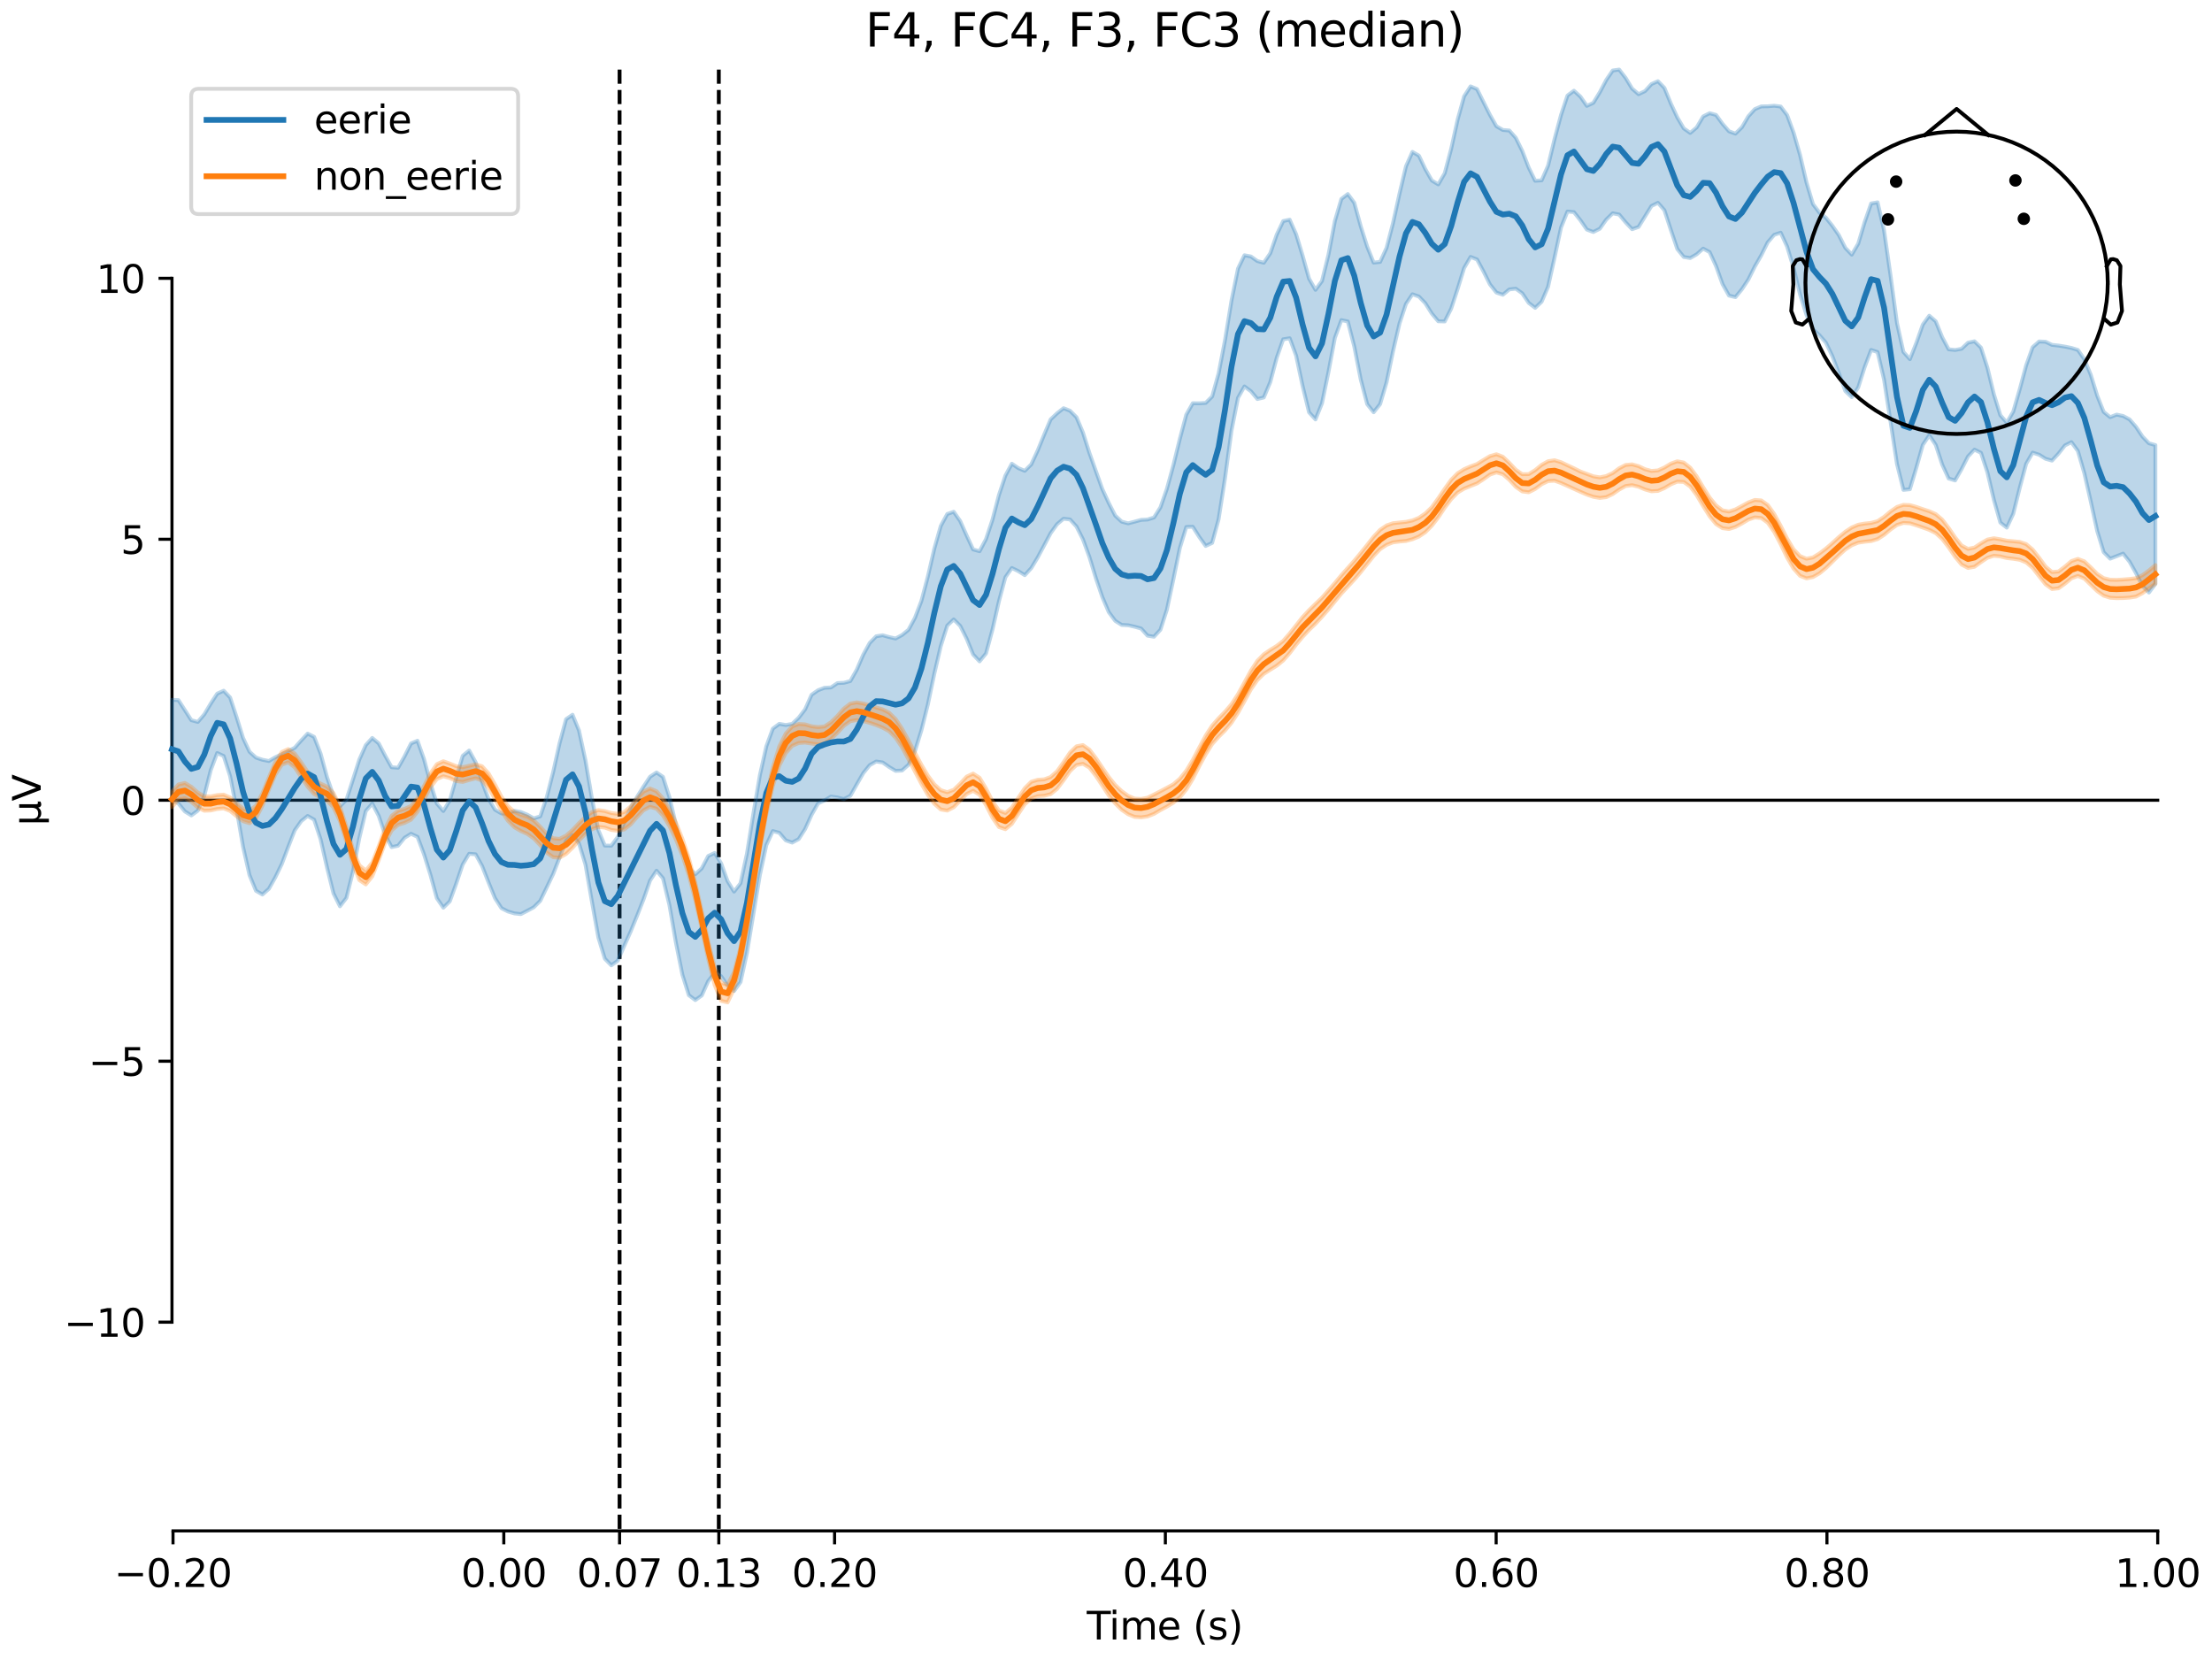 <?xml version="1.0" encoding="utf-8" standalone="no"?>
<!DOCTYPE svg PUBLIC "-//W3C//DTD SVG 1.1//EN"
  "http://www.w3.org/Graphics/SVG/1.1/DTD/svg11.dtd">
<svg xmlns:xlink="http://www.w3.org/1999/xlink" width="576pt" height="432pt" viewBox="0 0 576 432" xmlns="http://www.w3.org/2000/svg" version="1.1">
 <defs>
  <style type="text/css">*{stroke-linejoin: round; stroke-linecap: butt}</style>
 </defs>
 <g id="figure_1">
  <g id="patch_1">
   <path d="M 0 432 
L 576 432 
L 576 0 
L 0 0 
z
" style="fill: #ffffff"/>
  </g>
  <g id="axes_1">
   <g id="patch_2">
    <path d="M 44.783 398.644 
L 561.867 398.644 
L 561.867 18.118 
L 44.783 18.118 
L 44.783 398.644 
z
" style="fill: none; opacity: 0"/>
   </g>
   <g id="patch_3">
    <path d="M 44.783 344.287 
L 44.783 72.475 
" style="fill: none; stroke: #000000; stroke-width: 0.8; stroke-linejoin: miter; stroke-linecap: square"/>
   </g>
   <g id="LineCollection_1">
    <path d="M 161.336 18.118 
L 161.336 398.644 
" clip-path="url(#p11eeaeebc4)" style="fill: none; stroke-dasharray: 3.7,1.6; stroke-dashoffset: 0; stroke: #000000"/>
    <path d="M 187.176 18.118 
L 187.176 398.644 
" clip-path="url(#p11eeaeebc4)" style="fill: none; stroke-dasharray: 3.7,1.6; stroke-dashoffset: 0; stroke: #000000"/>
   </g>
   <g id="matplotlib.axis_1">
    <g id="xtick_1">
     <g id="line2d_1">
      <defs>
       <path id="mc68035a890" d="M 0 0 
L 0 3.5 
" style="stroke: #000000; stroke-width: 0.8"/>
      </defs>
      <g>
       <use xlink:href="#mc68035a890" x="45.052" y="398.644" style="stroke: #000000; stroke-width: 0.8"/>
      </g>
     </g>
     <g id="text_1">
      <!-- −0.20 -->
      <g transform="translate(29.73 413.242) scale(0.1 -0.1)">
       <defs>
        <path id="DejaVuSans-2212" d="M 678 2272 
L 4684 2272 
L 4684 1741 
L 678 1741 
L 678 2272 
z
" transform="scale(0.016)"/>
        <path id="DejaVuSans-30" d="M 2034 4250 
Q 1547 4250 1301 3770 
Q 1056 3291 1056 2328 
Q 1056 1369 1301 889 
Q 1547 409 2034 409 
Q 2525 409 2770 889 
Q 3016 1369 3016 2328 
Q 3016 3291 2770 3770 
Q 2525 4250 2034 4250 
z
M 2034 4750 
Q 2819 4750 3233 4129 
Q 3647 3509 3647 2328 
Q 3647 1150 3233 529 
Q 2819 -91 2034 -91 
Q 1250 -91 836 529 
Q 422 1150 422 2328 
Q 422 3509 836 4129 
Q 1250 4750 2034 4750 
z
" transform="scale(0.016)"/>
        <path id="DejaVuSans-2e" d="M 684 794 
L 1344 794 
L 1344 0 
L 684 0 
L 684 794 
z
" transform="scale(0.016)"/>
        <path id="DejaVuSans-32" d="M 1228 531 
L 3431 531 
L 3431 0 
L 469 0 
L 469 531 
Q 828 903 1448 1529 
Q 2069 2156 2228 2338 
Q 2531 2678 2651 2914 
Q 2772 3150 2772 3378 
Q 2772 3750 2511 3984 
Q 2250 4219 1831 4219 
Q 1534 4219 1204 4116 
Q 875 4013 500 3803 
L 500 4441 
Q 881 4594 1212 4672 
Q 1544 4750 1819 4750 
Q 2544 4750 2975 4387 
Q 3406 4025 3406 3419 
Q 3406 3131 3298 2873 
Q 3191 2616 2906 2266 
Q 2828 2175 2409 1742 
Q 1991 1309 1228 531 
z
" transform="scale(0.016)"/>
       </defs>
       <use xlink:href="#DejaVuSans-2212"/>
       <use xlink:href="#DejaVuSans-30" transform="translate(83.789 0)"/>
       <use xlink:href="#DejaVuSans-2e" transform="translate(147.412 0)"/>
       <use xlink:href="#DejaVuSans-32" transform="translate(179.199 0)"/>
       <use xlink:href="#DejaVuSans-30" transform="translate(242.822 0)"/>
      </g>
     </g>
    </g>
    <g id="xtick_2">
     <g id="line2d_2">
      <g>
       <use xlink:href="#mc68035a890" x="131.188" y="398.644" style="stroke: #000000; stroke-width: 0.8"/>
      </g>
     </g>
     <g id="text_2">
      <!-- 0.00 -->
      <g transform="translate(120.055 413.242) scale(0.1 -0.1)">
       <use xlink:href="#DejaVuSans-30"/>
       <use xlink:href="#DejaVuSans-2e" transform="translate(63.623 0)"/>
       <use xlink:href="#DejaVuSans-30" transform="translate(95.41 0)"/>
       <use xlink:href="#DejaVuSans-30" transform="translate(159.033 0)"/>
      </g>
     </g>
    </g>
    <g id="xtick_3">
     <g id="line2d_3">
      <g>
       <use xlink:href="#mc68035a890" x="161.336" y="398.644" style="stroke: #000000; stroke-width: 0.8"/>
      </g>
     </g>
     <g id="text_3">
      <!-- 0.07 -->
      <g transform="translate(150.203 413.242) scale(0.1 -0.1)">
       <defs>
        <path id="DejaVuSans-37" d="M 525 4666 
L 3525 4666 
L 3525 4397 
L 1831 0 
L 1172 0 
L 2766 4134 
L 525 4134 
L 525 4666 
z
" transform="scale(0.016)"/>
       </defs>
       <use xlink:href="#DejaVuSans-30"/>
       <use xlink:href="#DejaVuSans-2e" transform="translate(63.623 0)"/>
       <use xlink:href="#DejaVuSans-30" transform="translate(95.41 0)"/>
       <use xlink:href="#DejaVuSans-37" transform="translate(159.033 0)"/>
      </g>
     </g>
    </g>
    <g id="xtick_4">
     <g id="line2d_4">
      <g>
       <use xlink:href="#mc68035a890" x="187.176" y="398.644" style="stroke: #000000; stroke-width: 0.8"/>
      </g>
     </g>
     <g id="text_4">
      <!-- 0.13 -->
      <g transform="translate(176.043 413.242) scale(0.1 -0.1)">
       <defs>
        <path id="DejaVuSans-31" d="M 794 531 
L 1825 531 
L 1825 4091 
L 703 3866 
L 703 4441 
L 1819 4666 
L 2450 4666 
L 2450 531 
L 3481 531 
L 3481 0 
L 794 0 
L 794 531 
z
" transform="scale(0.016)"/>
        <path id="DejaVuSans-33" d="M 2597 2516 
Q 3050 2419 3304 2112 
Q 3559 1806 3559 1356 
Q 3559 666 3084 287 
Q 2609 -91 1734 -91 
Q 1441 -91 1130 -33 
Q 819 25 488 141 
L 488 750 
Q 750 597 1062 519 
Q 1375 441 1716 441 
Q 2309 441 2620 675 
Q 2931 909 2931 1356 
Q 2931 1769 2642 2001 
Q 2353 2234 1838 2234 
L 1294 2234 
L 1294 2753 
L 1863 2753 
Q 2328 2753 2575 2939 
Q 2822 3125 2822 3475 
Q 2822 3834 2567 4026 
Q 2313 4219 1838 4219 
Q 1578 4219 1281 4162 
Q 984 4106 628 3988 
L 628 4550 
Q 988 4650 1302 4700 
Q 1616 4750 1894 4750 
Q 2613 4750 3031 4423 
Q 3450 4097 3450 3541 
Q 3450 3153 3228 2886 
Q 3006 2619 2597 2516 
z
" transform="scale(0.016)"/>
       </defs>
       <use xlink:href="#DejaVuSans-30"/>
       <use xlink:href="#DejaVuSans-2e" transform="translate(63.623 0)"/>
       <use xlink:href="#DejaVuSans-31" transform="translate(95.41 0)"/>
       <use xlink:href="#DejaVuSans-33" transform="translate(159.033 0)"/>
      </g>
     </g>
    </g>
    <g id="xtick_5">
     <g id="line2d_5">
      <g>
       <use xlink:href="#mc68035a890" x="217.324" y="398.644" style="stroke: #000000; stroke-width: 0.8"/>
      </g>
     </g>
     <g id="text_5">
      <!-- 0.20 -->
      <g transform="translate(206.191 413.242) scale(0.1 -0.1)">
       <use xlink:href="#DejaVuSans-30"/>
       <use xlink:href="#DejaVuSans-2e" transform="translate(63.623 0)"/>
       <use xlink:href="#DejaVuSans-32" transform="translate(95.41 0)"/>
       <use xlink:href="#DejaVuSans-30" transform="translate(159.033 0)"/>
      </g>
     </g>
    </g>
    <g id="xtick_6">
     <g id="line2d_6">
      <g>
       <use xlink:href="#mc68035a890" x="303.46" y="398.644" style="stroke: #000000; stroke-width: 0.8"/>
      </g>
     </g>
     <g id="text_6">
      <!-- 0.40 -->
      <g transform="translate(292.327 413.242) scale(0.1 -0.1)">
       <defs>
        <path id="DejaVuSans-34" d="M 2419 4116 
L 825 1625 
L 2419 1625 
L 2419 4116 
z
M 2253 4666 
L 3047 4666 
L 3047 1625 
L 3713 1625 
L 3713 1100 
L 3047 1100 
L 3047 0 
L 2419 0 
L 2419 1100 
L 313 1100 
L 313 1709 
L 2253 4666 
z
" transform="scale(0.016)"/>
       </defs>
       <use xlink:href="#DejaVuSans-30"/>
       <use xlink:href="#DejaVuSans-2e" transform="translate(63.623 0)"/>
       <use xlink:href="#DejaVuSans-34" transform="translate(95.41 0)"/>
       <use xlink:href="#DejaVuSans-30" transform="translate(159.033 0)"/>
      </g>
     </g>
    </g>
    <g id="xtick_7">
     <g id="line2d_7">
      <g>
       <use xlink:href="#mc68035a890" x="389.595" y="398.644" style="stroke: #000000; stroke-width: 0.8"/>
      </g>
     </g>
     <g id="text_7">
      <!-- 0.60 -->
      <g transform="translate(378.463 413.242) scale(0.1 -0.1)">
       <defs>
        <path id="DejaVuSans-36" d="M 2113 2584 
Q 1688 2584 1439 2293 
Q 1191 2003 1191 1497 
Q 1191 994 1439 701 
Q 1688 409 2113 409 
Q 2538 409 2786 701 
Q 3034 994 3034 1497 
Q 3034 2003 2786 2293 
Q 2538 2584 2113 2584 
z
M 3366 4563 
L 3366 3988 
Q 3128 4100 2886 4159 
Q 2644 4219 2406 4219 
Q 1781 4219 1451 3797 
Q 1122 3375 1075 2522 
Q 1259 2794 1537 2939 
Q 1816 3084 2150 3084 
Q 2853 3084 3261 2657 
Q 3669 2231 3669 1497 
Q 3669 778 3244 343 
Q 2819 -91 2113 -91 
Q 1303 -91 875 529 
Q 447 1150 447 2328 
Q 447 3434 972 4092 
Q 1497 4750 2381 4750 
Q 2619 4750 2861 4703 
Q 3103 4656 3366 4563 
z
" transform="scale(0.016)"/>
       </defs>
       <use xlink:href="#DejaVuSans-30"/>
       <use xlink:href="#DejaVuSans-2e" transform="translate(63.623 0)"/>
       <use xlink:href="#DejaVuSans-36" transform="translate(95.41 0)"/>
       <use xlink:href="#DejaVuSans-30" transform="translate(159.033 0)"/>
      </g>
     </g>
    </g>
    <g id="xtick_8">
     <g id="line2d_8">
      <g>
       <use xlink:href="#mc68035a890" x="475.731" y="398.644" style="stroke: #000000; stroke-width: 0.8"/>
      </g>
     </g>
     <g id="text_8">
      <!-- 0.80 -->
      <g transform="translate(464.598 413.242) scale(0.1 -0.1)">
       <defs>
        <path id="DejaVuSans-38" d="M 2034 2216 
Q 1584 2216 1326 1975 
Q 1069 1734 1069 1313 
Q 1069 891 1326 650 
Q 1584 409 2034 409 
Q 2484 409 2743 651 
Q 3003 894 3003 1313 
Q 3003 1734 2745 1975 
Q 2488 2216 2034 2216 
z
M 1403 2484 
Q 997 2584 770 2862 
Q 544 3141 544 3541 
Q 544 4100 942 4425 
Q 1341 4750 2034 4750 
Q 2731 4750 3128 4425 
Q 3525 4100 3525 3541 
Q 3525 3141 3298 2862 
Q 3072 2584 2669 2484 
Q 3125 2378 3379 2068 
Q 3634 1759 3634 1313 
Q 3634 634 3220 271 
Q 2806 -91 2034 -91 
Q 1263 -91 848 271 
Q 434 634 434 1313 
Q 434 1759 690 2068 
Q 947 2378 1403 2484 
z
M 1172 3481 
Q 1172 3119 1398 2916 
Q 1625 2713 2034 2713 
Q 2441 2713 2670 2916 
Q 2900 3119 2900 3481 
Q 2900 3844 2670 4047 
Q 2441 4250 2034 4250 
Q 1625 4250 1398 4047 
Q 1172 3844 1172 3481 
z
" transform="scale(0.016)"/>
       </defs>
       <use xlink:href="#DejaVuSans-30"/>
       <use xlink:href="#DejaVuSans-2e" transform="translate(63.623 0)"/>
       <use xlink:href="#DejaVuSans-38" transform="translate(95.41 0)"/>
       <use xlink:href="#DejaVuSans-30" transform="translate(159.033 0)"/>
      </g>
     </g>
    </g>
    <g id="xtick_9">
     <g id="line2d_9">
      <g>
       <use xlink:href="#mc68035a890" x="561.867" y="398.644" style="stroke: #000000; stroke-width: 0.8"/>
      </g>
     </g>
     <g id="text_9">
      <!-- 1.00 -->
      <g transform="translate(550.734 413.242) scale(0.1 -0.1)">
       <use xlink:href="#DejaVuSans-31"/>
       <use xlink:href="#DejaVuSans-2e" transform="translate(63.623 0)"/>
       <use xlink:href="#DejaVuSans-30" transform="translate(95.41 0)"/>
       <use xlink:href="#DejaVuSans-30" transform="translate(159.033 0)"/>
      </g>
     </g>
    </g>
    <g id="text_10">
     <!-- Time (s) -->
     <g transform="translate(282.996 426.92) scale(0.1 -0.1)">
      <defs>
       <path id="DejaVuSans-54" d="M -19 4666 
L 3928 4666 
L 3928 4134 
L 2272 4134 
L 2272 0 
L 1638 0 
L 1638 4134 
L -19 4134 
L -19 4666 
z
" transform="scale(0.016)"/>
       <path id="DejaVuSans-69" d="M 603 3500 
L 1178 3500 
L 1178 0 
L 603 0 
L 603 3500 
z
M 603 4863 
L 1178 4863 
L 1178 4134 
L 603 4134 
L 603 4863 
z
" transform="scale(0.016)"/>
       <path id="DejaVuSans-6d" d="M 3328 2828 
Q 3544 3216 3844 3400 
Q 4144 3584 4550 3584 
Q 5097 3584 5394 3201 
Q 5691 2819 5691 2113 
L 5691 0 
L 5113 0 
L 5113 2094 
Q 5113 2597 4934 2840 
Q 4756 3084 4391 3084 
Q 3944 3084 3684 2787 
Q 3425 2491 3425 1978 
L 3425 0 
L 2847 0 
L 2847 2094 
Q 2847 2600 2669 2842 
Q 2491 3084 2119 3084 
Q 1678 3084 1418 2786 
Q 1159 2488 1159 1978 
L 1159 0 
L 581 0 
L 581 3500 
L 1159 3500 
L 1159 2956 
Q 1356 3278 1631 3431 
Q 1906 3584 2284 3584 
Q 2666 3584 2933 3390 
Q 3200 3197 3328 2828 
z
" transform="scale(0.016)"/>
       <path id="DejaVuSans-65" d="M 3597 1894 
L 3597 1613 
L 953 1613 
Q 991 1019 1311 708 
Q 1631 397 2203 397 
Q 2534 397 2845 478 
Q 3156 559 3463 722 
L 3463 178 
Q 3153 47 2828 -22 
Q 2503 -91 2169 -91 
Q 1331 -91 842 396 
Q 353 884 353 1716 
Q 353 2575 817 3079 
Q 1281 3584 2069 3584 
Q 2775 3584 3186 3129 
Q 3597 2675 3597 1894 
z
M 3022 2063 
Q 3016 2534 2758 2815 
Q 2500 3097 2075 3097 
Q 1594 3097 1305 2825 
Q 1016 2553 972 2059 
L 3022 2063 
z
" transform="scale(0.016)"/>
       <path id="DejaVuSans-20" transform="scale(0.016)"/>
       <path id="DejaVuSans-28" d="M 1984 4856 
Q 1566 4138 1362 3434 
Q 1159 2731 1159 2009 
Q 1159 1288 1364 580 
Q 1569 -128 1984 -844 
L 1484 -844 
Q 1016 -109 783 600 
Q 550 1309 550 2009 
Q 550 2706 781 3412 
Q 1013 4119 1484 4856 
L 1984 4856 
z
" transform="scale(0.016)"/>
       <path id="DejaVuSans-73" d="M 2834 3397 
L 2834 2853 
Q 2591 2978 2328 3040 
Q 2066 3103 1784 3103 
Q 1356 3103 1142 2972 
Q 928 2841 928 2578 
Q 928 2378 1081 2264 
Q 1234 2150 1697 2047 
L 1894 2003 
Q 2506 1872 2764 1633 
Q 3022 1394 3022 966 
Q 3022 478 2636 193 
Q 2250 -91 1575 -91 
Q 1294 -91 989 -36 
Q 684 19 347 128 
L 347 722 
Q 666 556 975 473 
Q 1284 391 1588 391 
Q 1994 391 2212 530 
Q 2431 669 2431 922 
Q 2431 1156 2273 1281 
Q 2116 1406 1581 1522 
L 1381 1569 
Q 847 1681 609 1914 
Q 372 2147 372 2553 
Q 372 3047 722 3315 
Q 1072 3584 1716 3584 
Q 2034 3584 2315 3537 
Q 2597 3491 2834 3397 
z
" transform="scale(0.016)"/>
       <path id="DejaVuSans-29" d="M 513 4856 
L 1013 4856 
Q 1481 4119 1714 3412 
Q 1947 2706 1947 2009 
Q 1947 1309 1714 600 
Q 1481 -109 1013 -844 
L 513 -844 
Q 928 -128 1133 580 
Q 1338 1288 1338 2009 
Q 1338 2731 1133 3434 
Q 928 4138 513 4856 
z
" transform="scale(0.016)"/>
      </defs>
      <use xlink:href="#DejaVuSans-54"/>
      <use xlink:href="#DejaVuSans-69" transform="translate(57.959 0)"/>
      <use xlink:href="#DejaVuSans-6d" transform="translate(85.742 0)"/>
      <use xlink:href="#DejaVuSans-65" transform="translate(183.154 0)"/>
      <use xlink:href="#DejaVuSans-20" transform="translate(244.678 0)"/>
      <use xlink:href="#DejaVuSans-28" transform="translate(276.465 0)"/>
      <use xlink:href="#DejaVuSans-73" transform="translate(315.479 0)"/>
      <use xlink:href="#DejaVuSans-29" transform="translate(367.578 0)"/>
     </g>
    </g>
   </g>
   <g id="matplotlib.axis_2">
    <g id="ytick_1">
     <g id="line2d_10">
      <defs>
       <path id="m59b7dd32f7" d="M 0 0 
L -3.5 0 
" style="stroke: #000000; stroke-width: 0.8"/>
      </defs>
      <g>
       <use xlink:href="#m59b7dd32f7" x="44.783" y="344.287" style="stroke: #000000; stroke-width: 0.8"/>
      </g>
     </g>
     <g id="text_11">
      <!-- −10 -->
      <g transform="translate(16.678 348.086) scale(0.1 -0.1)">
       <use xlink:href="#DejaVuSans-2212"/>
       <use xlink:href="#DejaVuSans-31" transform="translate(83.789 0)"/>
       <use xlink:href="#DejaVuSans-30" transform="translate(147.412 0)"/>
      </g>
     </g>
    </g>
    <g id="ytick_2">
     <g id="line2d_11">
      <g>
       <use xlink:href="#m59b7dd32f7" x="44.783" y="276.334" style="stroke: #000000; stroke-width: 0.8"/>
      </g>
     </g>
     <g id="text_12">
      <!-- −5 -->
      <g transform="translate(23.041 280.133) scale(0.1 -0.1)">
       <defs>
        <path id="DejaVuSans-35" d="M 691 4666 
L 3169 4666 
L 3169 4134 
L 1269 4134 
L 1269 2991 
Q 1406 3038 1543 3061 
Q 1681 3084 1819 3084 
Q 2600 3084 3056 2656 
Q 3513 2228 3513 1497 
Q 3513 744 3044 326 
Q 2575 -91 1722 -91 
Q 1428 -91 1123 -41 
Q 819 9 494 109 
L 494 744 
Q 775 591 1075 516 
Q 1375 441 1709 441 
Q 2250 441 2565 725 
Q 2881 1009 2881 1497 
Q 2881 1984 2565 2268 
Q 2250 2553 1709 2553 
Q 1456 2553 1204 2497 
Q 953 2441 691 2322 
L 691 4666 
z
" transform="scale(0.016)"/>
       </defs>
       <use xlink:href="#DejaVuSans-2212"/>
       <use xlink:href="#DejaVuSans-35" transform="translate(83.789 0)"/>
      </g>
     </g>
    </g>
    <g id="ytick_3">
     <g id="line2d_12">
      <g>
       <use xlink:href="#m59b7dd32f7" x="44.783" y="208.381" style="stroke: #000000; stroke-width: 0.8"/>
      </g>
     </g>
     <g id="text_13">
      <!-- 0 -->
      <g transform="translate(31.421 212.18) scale(0.1 -0.1)">
       <use xlink:href="#DejaVuSans-30"/>
      </g>
     </g>
    </g>
    <g id="ytick_4">
     <g id="line2d_13">
      <g>
       <use xlink:href="#m59b7dd32f7" x="44.783" y="140.428" style="stroke: #000000; stroke-width: 0.8"/>
      </g>
     </g>
     <g id="text_14">
      <!-- 5 -->
      <g transform="translate(31.421 144.227) scale(0.1 -0.1)">
       <use xlink:href="#DejaVuSans-35"/>
      </g>
     </g>
    </g>
    <g id="ytick_5">
     <g id="line2d_14">
      <g>
       <use xlink:href="#m59b7dd32f7" x="44.783" y="72.475" style="stroke: #000000; stroke-width: 0.8"/>
      </g>
     </g>
     <g id="text_15">
      <!-- 10 -->
      <g transform="translate(25.058 76.274) scale(0.1 -0.1)">
       <use xlink:href="#DejaVuSans-31"/>
       <use xlink:href="#DejaVuSans-30" transform="translate(63.623 0)"/>
      </g>
     </g>
    </g>
    <g id="text_16">
     <!-- µV -->
     <g transform="translate(10.599 214.982) rotate(-90) scale(0.1 -0.1)">
      <defs>
       <path id="DejaVuSans-b5" d="M 544 -1331 
L 544 3500 
L 1119 3500 
L 1119 1325 
Q 1119 872 1334 640 
Q 1550 409 1972 409 
Q 2434 409 2667 671 
Q 2900 934 2900 1459 
L 2900 3500 
L 3475 3500 
L 3475 806 
Q 3475 619 3529 530 
Q 3584 441 3700 441 
Q 3728 441 3778 458 
Q 3828 475 3916 513 
L 3916 50 
Q 3788 -22 3673 -56 
Q 3559 -91 3450 -91 
Q 3234 -91 3106 31 
Q 2978 153 2931 403 
Q 2775 156 2548 32 
Q 2322 -91 2016 -91 
Q 1697 -91 1473 31 
Q 1250 153 1119 397 
L 1119 -1331 
L 544 -1331 
z
" transform="scale(0.016)"/>
       <path id="DejaVuSans-56" d="M 1831 0 
L 50 4666 
L 709 4666 
L 2188 738 
L 3669 4666 
L 4325 4666 
L 2547 0 
L 1831 0 
z
" transform="scale(0.016)"/>
      </defs>
      <use xlink:href="#DejaVuSans-b5"/>
      <use xlink:href="#DejaVuSans-56" transform="translate(63.623 0)"/>
     </g>
    </g>
   </g>
   <g id="patch_4">
    <path d="M 45.052 398.644 
L 561.867 398.644 
" style="fill: none; stroke: #000000; stroke-width: 0.8; stroke-linejoin: miter; stroke-linecap: square"/>
   </g>
   <g id="patch_5">
    <path d="M 44.783 208.381 
L 561.867 208.381 
" style="fill: none; stroke: #000000; stroke-width: 0.8; stroke-linejoin: miter; stroke-linecap: square"/>
   </g>
   <g id="text_17">
    <!-- F4, FC4, F3, FC3 (median) -->
    <g transform="translate(225.35 12.118) scale(0.12 -0.12)">
     <defs>
      <path id="DejaVuSans-46" d="M 628 4666 
L 3309 4666 
L 3309 4134 
L 1259 4134 
L 1259 2759 
L 3109 2759 
L 3109 2228 
L 1259 2228 
L 1259 0 
L 628 0 
L 628 4666 
z
" transform="scale(0.016)"/>
      <path id="DejaVuSans-2c" d="M 750 794 
L 1409 794 
L 1409 256 
L 897 -744 
L 494 -744 
L 750 256 
L 750 794 
z
" transform="scale(0.016)"/>
      <path id="DejaVuSans-43" d="M 4122 4306 
L 4122 3641 
Q 3803 3938 3442 4084 
Q 3081 4231 2675 4231 
Q 1875 4231 1450 3742 
Q 1025 3253 1025 2328 
Q 1025 1406 1450 917 
Q 1875 428 2675 428 
Q 3081 428 3442 575 
Q 3803 722 4122 1019 
L 4122 359 
Q 3791 134 3420 21 
Q 3050 -91 2638 -91 
Q 1578 -91 968 557 
Q 359 1206 359 2328 
Q 359 3453 968 4101 
Q 1578 4750 2638 4750 
Q 3056 4750 3426 4639 
Q 3797 4528 4122 4306 
z
" transform="scale(0.016)"/>
      <path id="DejaVuSans-64" d="M 2906 2969 
L 2906 4863 
L 3481 4863 
L 3481 0 
L 2906 0 
L 2906 525 
Q 2725 213 2448 61 
Q 2172 -91 1784 -91 
Q 1150 -91 751 415 
Q 353 922 353 1747 
Q 353 2572 751 3078 
Q 1150 3584 1784 3584 
Q 2172 3584 2448 3432 
Q 2725 3281 2906 2969 
z
M 947 1747 
Q 947 1113 1208 752 
Q 1469 391 1925 391 
Q 2381 391 2643 752 
Q 2906 1113 2906 1747 
Q 2906 2381 2643 2742 
Q 2381 3103 1925 3103 
Q 1469 3103 1208 2742 
Q 947 2381 947 1747 
z
" transform="scale(0.016)"/>
      <path id="DejaVuSans-61" d="M 2194 1759 
Q 1497 1759 1228 1600 
Q 959 1441 959 1056 
Q 959 750 1161 570 
Q 1363 391 1709 391 
Q 2188 391 2477 730 
Q 2766 1069 2766 1631 
L 2766 1759 
L 2194 1759 
z
M 3341 1997 
L 3341 0 
L 2766 0 
L 2766 531 
Q 2569 213 2275 61 
Q 1981 -91 1556 -91 
Q 1019 -91 701 211 
Q 384 513 384 1019 
Q 384 1609 779 1909 
Q 1175 2209 1959 2209 
L 2766 2209 
L 2766 2266 
Q 2766 2663 2505 2880 
Q 2244 3097 1772 3097 
Q 1472 3097 1187 3025 
Q 903 2953 641 2809 
L 641 3341 
Q 956 3463 1253 3523 
Q 1550 3584 1831 3584 
Q 2591 3584 2966 3190 
Q 3341 2797 3341 1997 
z
" transform="scale(0.016)"/>
      <path id="DejaVuSans-6e" d="M 3513 2113 
L 3513 0 
L 2938 0 
L 2938 2094 
Q 2938 2591 2744 2837 
Q 2550 3084 2163 3084 
Q 1697 3084 1428 2787 
Q 1159 2491 1159 1978 
L 1159 0 
L 581 0 
L 581 3500 
L 1159 3500 
L 1159 2956 
Q 1366 3272 1645 3428 
Q 1925 3584 2291 3584 
Q 2894 3584 3203 3211 
Q 3513 2838 3513 2113 
z
" transform="scale(0.016)"/>
     </defs>
     <use xlink:href="#DejaVuSans-46"/>
     <use xlink:href="#DejaVuSans-34" transform="translate(57.52 0)"/>
     <use xlink:href="#DejaVuSans-2c" transform="translate(121.143 0)"/>
     <use xlink:href="#DejaVuSans-20" transform="translate(152.93 0)"/>
     <use xlink:href="#DejaVuSans-46" transform="translate(184.717 0)"/>
     <use xlink:href="#DejaVuSans-43" transform="translate(242.236 0)"/>
     <use xlink:href="#DejaVuSans-34" transform="translate(312.061 0)"/>
     <use xlink:href="#DejaVuSans-2c" transform="translate(375.684 0)"/>
     <use xlink:href="#DejaVuSans-20" transform="translate(407.471 0)"/>
     <use xlink:href="#DejaVuSans-46" transform="translate(439.258 0)"/>
     <use xlink:href="#DejaVuSans-33" transform="translate(496.777 0)"/>
     <use xlink:href="#DejaVuSans-2c" transform="translate(560.4 0)"/>
     <use xlink:href="#DejaVuSans-20" transform="translate(592.188 0)"/>
     <use xlink:href="#DejaVuSans-46" transform="translate(623.975 0)"/>
     <use xlink:href="#DejaVuSans-43" transform="translate(681.494 0)"/>
     <use xlink:href="#DejaVuSans-33" transform="translate(751.318 0)"/>
     <use xlink:href="#DejaVuSans-20" transform="translate(814.941 0)"/>
     <use xlink:href="#DejaVuSans-28" transform="translate(846.729 0)"/>
     <use xlink:href="#DejaVuSans-6d" transform="translate(885.742 0)"/>
     <use xlink:href="#DejaVuSans-65" transform="translate(983.154 0)"/>
     <use xlink:href="#DejaVuSans-64" transform="translate(1044.678 0)"/>
     <use xlink:href="#DejaVuSans-69" transform="translate(1108.154 0)"/>
     <use xlink:href="#DejaVuSans-61" transform="translate(1135.938 0)"/>
     <use xlink:href="#DejaVuSans-6e" transform="translate(1197.217 0)"/>
     <use xlink:href="#DejaVuSans-29" transform="translate(1260.596 0)"/>
    </g>
   </g>
   <g id="legend_1">
    <g id="patch_6">
     <path d="M 51.783 55.753 
L 132.925 55.753 
Q 134.925 55.753 134.925 53.753 
L 134.925 25.118 
Q 134.925 23.118 132.925 23.118 
L 51.783 23.118 
Q 49.783 23.118 49.783 25.118 
L 49.783 53.753 
Q 49.783 55.753 51.783 55.753 
z
" style="fill: #ffffff; opacity: 0.8; stroke: #cccccc; stroke-linejoin: miter"/>
    </g>
    <g id="line2d_15">
     <path d="M 53.783 31.217 
L 63.783 31.217 
L 73.783 31.217 
" style="fill: none; stroke: #1f77b4; stroke-width: 1.5; stroke-linecap: square"/>
    </g>
    <g id="text_18">
     <!-- eerie -->
     <g transform="translate(81.783 34.717) scale(0.1 -0.1)">
      <defs>
       <path id="DejaVuSans-72" d="M 2631 2963 
Q 2534 3019 2420 3045 
Q 2306 3072 2169 3072 
Q 1681 3072 1420 2755 
Q 1159 2438 1159 1844 
L 1159 0 
L 581 0 
L 581 3500 
L 1159 3500 
L 1159 2956 
Q 1341 3275 1631 3429 
Q 1922 3584 2338 3584 
Q 2397 3584 2469 3576 
Q 2541 3569 2628 3553 
L 2631 2963 
z
" transform="scale(0.016)"/>
      </defs>
      <use xlink:href="#DejaVuSans-65"/>
      <use xlink:href="#DejaVuSans-65" transform="translate(61.523 0)"/>
      <use xlink:href="#DejaVuSans-72" transform="translate(123.047 0)"/>
      <use xlink:href="#DejaVuSans-69" transform="translate(164.16 0)"/>
      <use xlink:href="#DejaVuSans-65" transform="translate(191.943 0)"/>
     </g>
    </g>
    <g id="line2d_16">
     <path d="M 53.783 45.895 
L 63.783 45.895 
L 73.783 45.895 
" style="fill: none; stroke: #ff7f0e; stroke-width: 1.5; stroke-linecap: square"/>
    </g>
    <g id="text_19">
     <!-- non_eerie -->
     <g transform="translate(81.783 49.395) scale(0.1 -0.1)">
      <defs>
       <path id="DejaVuSans-6f" d="M 1959 3097 
Q 1497 3097 1228 2736 
Q 959 2375 959 1747 
Q 959 1119 1226 758 
Q 1494 397 1959 397 
Q 2419 397 2687 759 
Q 2956 1122 2956 1747 
Q 2956 2369 2687 2733 
Q 2419 3097 1959 3097 
z
M 1959 3584 
Q 2709 3584 3137 3096 
Q 3566 2609 3566 1747 
Q 3566 888 3137 398 
Q 2709 -91 1959 -91 
Q 1206 -91 779 398 
Q 353 888 353 1747 
Q 353 2609 779 3096 
Q 1206 3584 1959 3584 
z
" transform="scale(0.016)"/>
       <path id="DejaVuSans-5f" d="M 3263 -1063 
L 3263 -1509 
L -63 -1509 
L -63 -1063 
L 3263 -1063 
z
" transform="scale(0.016)"/>
      </defs>
      <use xlink:href="#DejaVuSans-6e"/>
      <use xlink:href="#DejaVuSans-6f" transform="translate(63.379 0)"/>
      <use xlink:href="#DejaVuSans-6e" transform="translate(124.561 0)"/>
      <use xlink:href="#DejaVuSans-5f" transform="translate(187.939 0)"/>
      <use xlink:href="#DejaVuSans-65" transform="translate(237.939 0)"/>
      <use xlink:href="#DejaVuSans-65" transform="translate(299.463 0)"/>
      <use xlink:href="#DejaVuSans-72" transform="translate(360.986 0)"/>
      <use xlink:href="#DejaVuSans-69" transform="translate(402.1 0)"/>
      <use xlink:href="#DejaVuSans-65" transform="translate(429.883 0)"/>
     </g>
    </g>
   </g>
   <g id="FillBetweenPolyCollection_1">
    <defs>
     <path id="m277e46cac7" d="M 44.783 -249.759 
L 44.783 -223.801 
L 46.465 -222.772 
L 48.148 -220.695 
L 49.83 -219.664 
L 51.512 -220.898 
L 53.195 -224.762 
L 54.877 -231.433 
L 56.559 -235.918 
L 58.242 -235.134 
L 59.924 -229.885 
L 61.606 -221.288 
L 63.289 -211.503 
L 64.971 -204.104 
L 66.653 -200.041 
L 68.336 -199.063 
L 70.018 -200.554 
L 71.7 -203.551 
L 73.383 -207.011 
L 75.065 -211.48 
L 76.748 -215.787 
L 78.43 -218.174 
L 80.112 -219.524 
L 81.795 -218.566 
L 83.477 -213.466 
L 85.159 -206.088 
L 86.842 -199.335 
L 88.524 -195.999 
L 90.206 -198.174 
L 91.889 -204.962 
L 93.571 -213.776 
L 95.253 -220.799 
L 96.936 -222.753 
L 98.618 -219.544 
L 100.3 -214.577 
L 101.983 -211.414 
L 103.665 -211.781 
L 105.347 -213.841 
L 107.03 -214.885 
L 108.712 -214.088 
L 110.394 -209.584 
L 112.077 -204.217 
L 113.759 -198.099 
L 115.441 -195.634 
L 117.124 -197.289 
L 118.806 -201.913 
L 120.488 -206.878 
L 122.171 -209.678 
L 123.853 -209.538 
L 125.535 -206.493 
L 127.218 -202.219 
L 128.9 -198.107 
L 130.582 -195.508 
L 132.265 -194.649 
L 133.947 -194.152 
L 135.629 -193.969 
L 137.312 -194.834 
L 138.994 -195.743 
L 140.676 -197.41 
L 142.359 -200.887 
L 144.041 -204.391 
L 145.723 -208.702 
L 147.406 -213.091 
L 149.088 -214.532 
L 150.77 -212.373 
L 152.453 -206.852 
L 154.135 -197.215 
L 155.817 -187.862 
L 157.5 -182.35 
L 159.182 -180.624 
L 160.864 -181.829 
L 162.547 -185.684 
L 164.229 -189.446 
L 165.912 -193.575 
L 167.594 -197.847 
L 169.276 -202.714 
L 170.959 -205.265 
L 172.641 -203.303 
L 174.323 -196.275 
L 176.006 -186.555 
L 177.688 -178.205 
L 179.37 -172.846 
L 181.053 -171.579 
L 182.735 -172.765 
L 184.417 -176.503 
L 186.1 -178.655 
L 187.782 -177.804 
L 189.464 -175.345 
L 191.147 -173.947 
L 192.829 -176.259 
L 194.511 -183.878 
L 196.194 -194.073 
L 197.876 -204.168 
L 199.558 -211.946 
L 201.241 -215.592 
L 202.923 -215.143 
L 204.605 -213.172 
L 206.288 -212.59 
L 207.97 -213.49 
L 209.652 -216.116 
L 211.335 -219.82 
L 213.017 -222.789 
L 214.699 -223.563 
L 216.382 -224.576 
L 218.064 -224.337 
L 219.746 -223.916 
L 221.429 -224.768 
L 223.111 -227.746 
L 224.793 -230.671 
L 226.476 -232.758 
L 228.158 -233.706 
L 229.84 -233.456 
L 231.523 -232.275 
L 233.205 -231.268 
L 234.887 -231.358 
L 236.57 -232.834 
L 238.252 -236.384 
L 239.934 -241.822 
L 241.617 -248.569 
L 243.299 -256.568 
L 244.981 -263.77 
L 246.664 -269.085 
L 248.346 -270.702 
L 250.028 -269.024 
L 251.711 -265.688 
L 253.393 -261.563 
L 255.076 -259.781 
L 256.758 -261.84 
L 258.44 -268.054 
L 260.123 -275.429 
L 261.805 -281.692 
L 263.487 -284.094 
L 265.17 -283.275 
L 266.852 -282.228 
L 268.534 -284.058 
L 270.217 -286.84 
L 271.899 -289.985 
L 273.581 -293.158 
L 275.264 -295.505 
L 276.946 -296.921 
L 278.628 -296.732 
L 280.311 -294.891 
L 281.993 -291.561 
L 283.675 -286.977 
L 285.358 -281.477 
L 287.04 -276.525 
L 288.722 -272.598 
L 290.405 -270.326 
L 292.087 -269.266 
L 293.769 -269.178 
L 295.452 -268.801 
L 297.134 -268.338 
L 298.816 -266.47 
L 300.499 -266.191 
L 302.181 -268.03 
L 303.863 -273.277 
L 305.546 -281.136 
L 307.228 -289.284 
L 308.91 -294.772 
L 310.593 -294.827 
L 312.275 -292.189 
L 313.957 -289.835 
L 315.64 -290.626 
L 317.322 -296.781 
L 319.004 -307.538 
L 320.687 -319.89 
L 322.369 -328.392 
L 324.051 -331.371 
L 325.734 -330.115 
L 327.416 -328.098 
L 329.098 -328.497 
L 330.781 -332.498 
L 332.463 -338.85 
L 334.145 -343.643 
L 335.828 -343.918 
L 337.51 -339.39 
L 339.192 -331.499 
L 340.875 -324.613 
L 342.557 -322.783 
L 344.239 -326.965 
L 345.922 -335.084 
L 347.604 -344.016 
L 349.287 -348.641 
L 350.969 -348.289 
L 352.651 -341.742 
L 354.334 -333.182 
L 356.016 -326.756 
L 357.698 -324.648 
L 359.381 -326.762 
L 361.063 -332.459 
L 362.745 -340.534 
L 364.428 -347.766 
L 366.11 -352.856 
L 367.792 -355.373 
L 369.475 -354.779 
L 371.157 -353.019 
L 372.839 -350.345 
L 374.522 -348.332 
L 376.204 -348.293 
L 377.886 -351.639 
L 379.569 -356.765 
L 381.251 -362.198 
L 382.933 -365.092 
L 384.616 -364.439 
L 386.298 -361.309 
L 387.98 -357.94 
L 389.663 -355.814 
L 391.345 -355.244 
L 393.027 -356.64 
L 394.71 -356.821 
L 396.392 -355.615 
L 398.074 -353.115 
L 399.757 -351.835 
L 401.439 -353.428 
L 403.121 -357.342 
L 404.804 -364.915 
L 406.486 -372.739 
L 408.168 -376.913 
L 409.851 -376.756 
L 411.533 -374.64 
L 413.215 -372.215 
L 414.898 -371.589 
L 416.58 -372.429 
L 418.262 -374.811 
L 419.945 -376.454 
L 421.627 -376.131 
L 423.309 -374.104 
L 424.992 -372.315 
L 426.674 -372.899 
L 428.356 -375.627 
L 430.039 -378.356 
L 431.721 -379.191 
L 433.403 -377.269 
L 435.086 -372.125 
L 436.768 -367.148 
L 438.451 -365.079 
L 440.133 -364.806 
L 441.815 -365.781 
L 443.498 -367.258 
L 445.18 -366.35 
L 446.862 -362.694 
L 448.545 -358.007 
L 450.227 -355.027 
L 451.909 -354.621 
L 453.592 -356.675 
L 455.274 -359.216 
L 456.956 -362.602 
L 458.639 -365.527 
L 460.321 -368.907 
L 462.003 -370.853 
L 463.686 -371.409 
L 465.368 -367.773 
L 467.05 -362.196 
L 468.733 -355.314 
L 470.415 -349.945 
L 472.097 -346.253 
L 473.78 -344.706 
L 475.462 -342.775 
L 477.144 -339.24 
L 478.827 -334.835 
L 480.509 -330.171 
L 482.191 -328.577 
L 483.874 -331.103 
L 485.556 -336.405 
L 487.238 -340.877 
L 488.921 -340.311 
L 490.603 -333.125 
L 492.285 -322.246 
L 493.968 -311.18 
L 495.65 -304.434 
L 497.332 -304.604 
L 499.015 -310.207 
L 500.697 -316.153 
L 502.379 -318.658 
L 504.062 -316.143 
L 505.744 -311.026 
L 507.426 -307.384 
L 509.109 -306.898 
L 510.791 -309.838 
L 512.473 -313.147 
L 514.156 -314.913 
L 515.838 -314.089 
L 517.52 -309.002 
L 519.203 -301.855 
L 520.885 -295.919 
L 522.567 -294.608 
L 524.25 -298.209 
L 525.932 -304.956 
L 527.615 -311.234 
L 529.297 -314.137 
L 530.979 -313.595 
L 532.662 -312.531 
L 534.344 -312.055 
L 536.026 -313.878 
L 537.709 -316.01 
L 539.391 -316.866 
L 541.073 -314.559 
L 542.756 -308.768 
L 544.438 -301.381 
L 546.12 -293.662 
L 547.803 -288.199 
L 549.485 -286.521 
L 551.167 -287.168 
L 552.85 -287.844 
L 554.532 -285.723 
L 556.214 -282.738 
L 557.897 -279.372 
L 559.579 -277.711 
L 561.261 -279.939 
L 561.261 -316.098 
L 561.261 -316.098 
L 559.579 -316.577 
L 557.897 -318.326 
L 556.214 -320.857 
L 554.532 -322.791 
L 552.85 -323.685 
L 551.167 -324.035 
L 549.485 -323.371 
L 547.803 -324.737 
L 546.12 -328.943 
L 544.438 -334.402 
L 542.756 -338.462 
L 541.073 -340.884 
L 539.391 -341.402 
L 537.709 -341.742 
L 536.026 -342.011 
L 534.344 -342.193 
L 532.662 -343.008 
L 530.979 -343.081 
L 529.297 -341.586 
L 527.615 -336.877 
L 525.932 -330.635 
L 524.25 -324.821 
L 522.567 -321.944 
L 520.885 -323.882 
L 519.203 -329.345 
L 517.52 -336.271 
L 515.838 -341.486 
L 514.156 -343.127 
L 512.473 -342.768 
L 510.791 -341.179 
L 509.109 -340.867 
L 507.426 -341.04 
L 505.744 -344.194 
L 504.062 -348.324 
L 502.379 -349.794 
L 500.697 -347.482 
L 499.015 -342.717 
L 497.332 -338.478 
L 495.65 -340.355 
L 493.968 -347.902 
L 492.285 -360.318 
L 490.603 -372.036 
L 488.921 -379.318 
L 487.238 -379.016 
L 485.556 -374.171 
L 483.874 -368.545 
L 482.191 -365.695 
L 480.509 -367.471 
L 478.827 -370.78 
L 477.144 -373.203 
L 475.462 -375.31 
L 473.78 -376.626 
L 472.097 -378.853 
L 470.415 -384.457 
L 468.733 -391.639 
L 467.05 -397.481 
L 465.368 -402.028 
L 463.686 -404.257 
L 462.003 -404.463 
L 460.321 -404.321 
L 458.639 -404.294 
L 456.956 -403.589 
L 455.274 -401.731 
L 453.592 -398.87 
L 451.909 -397.2 
L 450.227 -397.815 
L 448.545 -399.763 
L 446.862 -402.066 
L 445.18 -402.523 
L 443.498 -401.679 
L 441.815 -398.826 
L 440.133 -397.385 
L 438.451 -398.566 
L 436.768 -401.431 
L 435.086 -405.038 
L 433.403 -409.131 
L 431.721 -410.856 
L 430.039 -410.114 
L 428.356 -408.279 
L 426.674 -407.475 
L 424.992 -408.942 
L 423.309 -411.721 
L 421.627 -413.882 
L 419.945 -413.642 
L 418.262 -411.174 
L 416.58 -407.973 
L 414.898 -405.226 
L 413.215 -404.431 
L 411.533 -406.846 
L 409.851 -408.38 
L 408.168 -407.12 
L 406.486 -402.072 
L 404.804 -395.795 
L 403.121 -388.872 
L 401.439 -385.035 
L 399.757 -384.933 
L 398.074 -388.364 
L 396.392 -392.709 
L 394.71 -396.117 
L 393.027 -398.015 
L 391.345 -398.15 
L 389.663 -399.129 
L 387.98 -402.081 
L 386.298 -405.432 
L 384.616 -408.802 
L 382.933 -409.51 
L 381.251 -406.918 
L 379.569 -400.87 
L 377.886 -393.26 
L 376.204 -386.897 
L 374.522 -383.982 
L 372.839 -385.01 
L 371.157 -387.951 
L 369.475 -391.482 
L 367.792 -392.445 
L 366.11 -388.687 
L 364.428 -381.587 
L 362.745 -373.945 
L 361.063 -367.475 
L 359.381 -363.799 
L 357.698 -363.624 
L 356.016 -367.78 
L 354.334 -373.097 
L 352.651 -379.201 
L 350.969 -381.477 
L 349.287 -380.186 
L 347.604 -374.461 
L 345.922 -365.641 
L 344.239 -358.83 
L 342.557 -356.526 
L 340.875 -359.445 
L 339.192 -365.471 
L 337.51 -371.003 
L 335.828 -374.799 
L 334.145 -374.439 
L 332.463 -370.923 
L 330.781 -366.059 
L 329.098 -363.585 
L 327.416 -364.016 
L 325.734 -365.212 
L 324.051 -365.535 
L 322.369 -362.057 
L 320.687 -353.785 
L 319.004 -343.508 
L 317.322 -334.78 
L 315.64 -328.753 
L 313.957 -327.084 
L 312.275 -326.988 
L 310.593 -327.002 
L 308.91 -324.039 
L 307.228 -317.729 
L 305.546 -310.875 
L 303.863 -304.73 
L 302.181 -299.902 
L 300.499 -297.246 
L 298.816 -296.718 
L 297.134 -296.624 
L 295.452 -296.159 
L 293.769 -295.725 
L 292.087 -296.162 
L 290.405 -297.732 
L 288.722 -301.012 
L 287.04 -304.67 
L 285.358 -309.356 
L 283.675 -314.084 
L 281.993 -319.381 
L 280.311 -323.355 
L 278.628 -325.047 
L 276.946 -325.706 
L 275.264 -324.383 
L 273.581 -322.789 
L 271.899 -318.809 
L 270.217 -314.699 
L 268.534 -311.078 
L 266.852 -309.399 
L 265.17 -310.102 
L 263.487 -311.254 
L 261.805 -308.165 
L 260.123 -303.112 
L 258.44 -296.681 
L 256.758 -291.635 
L 255.076 -288.463 
L 253.393 -288.935 
L 251.711 -292.569 
L 250.028 -296.332 
L 248.346 -298.739 
L 246.664 -298.156 
L 244.981 -295.063 
L 243.299 -289.15 
L 241.617 -281.892 
L 239.934 -275.524 
L 238.252 -271.129 
L 236.57 -268.011 
L 234.887 -266.639 
L 233.205 -265.735 
L 231.523 -266.111 
L 229.84 -266.581 
L 228.158 -266.308 
L 226.476 -264.594 
L 224.793 -261.536 
L 223.111 -257.652 
L 221.429 -254.657 
L 219.746 -254.201 
L 218.064 -254.12 
L 216.382 -252.989 
L 214.699 -252.902 
L 213.017 -252.261 
L 211.335 -251.084 
L 209.652 -247.296 
L 207.97 -245.1 
L 206.288 -243.5 
L 204.605 -243.214 
L 202.923 -243.513 
L 201.241 -242.26 
L 199.558 -237.677 
L 197.876 -230.162 
L 196.194 -220.262 
L 194.511 -209.778 
L 192.829 -201.991 
L 191.147 -199.834 
L 189.464 -202.552 
L 187.782 -207.182 
L 186.1 -209.898 
L 184.417 -209.097 
L 182.735 -205.89 
L 181.053 -204.333 
L 179.37 -206.068 
L 177.688 -210.294 
L 176.006 -217.29 
L 174.323 -224.416 
L 172.641 -229.704 
L 170.959 -230.854 
L 169.276 -229.743 
L 167.594 -227.213 
L 165.912 -224.524 
L 164.229 -221.689 
L 162.547 -217.799 
L 160.864 -214.053 
L 159.182 -211.788 
L 157.5 -211.819 
L 155.817 -215.818 
L 154.135 -224.1 
L 152.453 -234.002 
L 150.77 -241.773 
L 149.088 -245.882 
L 147.406 -244.725 
L 145.723 -238.499 
L 144.041 -230.961 
L 142.359 -224.35 
L 140.676 -219.427 
L 138.994 -218.902 
L 137.312 -219.851 
L 135.629 -220.553 
L 133.947 -220.862 
L 132.265 -220.16 
L 130.582 -220.175 
L 128.9 -221.161 
L 127.218 -223.955 
L 125.535 -228.429 
L 123.853 -233.523 
L 122.171 -236.559 
L 120.488 -235.2 
L 118.806 -229.475 
L 117.124 -223.557 
L 115.441 -220.817 
L 113.759 -222.763 
L 112.077 -228.088 
L 110.394 -234.394 
L 108.712 -239.114 
L 107.03 -238.406 
L 105.347 -235.057 
L 103.665 -232.084 
L 101.983 -232.205 
L 100.3 -235.228 
L 98.618 -238.423 
L 96.936 -239.84 
L 95.253 -237.98 
L 93.571 -234.226 
L 91.889 -228.953 
L 90.206 -223.742 
L 88.524 -222.056 
L 86.842 -224.713 
L 85.159 -229.641 
L 83.477 -235.796 
L 81.795 -240.122 
L 80.112 -240.971 
L 78.43 -239.188 
L 76.748 -237.287 
L 75.065 -236.438 
L 73.383 -235.605 
L 71.7 -234.819 
L 70.018 -233.828 
L 68.336 -234.164 
L 66.653 -234.729 
L 64.971 -236.25 
L 63.289 -239.855 
L 61.606 -245.279 
L 59.924 -250.375 
L 58.242 -252.137 
L 56.559 -251.377 
L 54.877 -248.799 
L 53.195 -245.985 
L 51.512 -244.014 
L 49.83 -244.461 
L 48.148 -247.076 
L 46.465 -249.693 
L 44.783 -249.759 
z
" style="stroke: #1f77b4; stroke-opacity: 0.3"/>
    </defs>
    <g>
     <use xlink:href="#m277e46cac7" x="0" y="432" style="fill: #1f77b4; fill-opacity: 0.3; stroke: #1f77b4; stroke-opacity: 0.3"/>
    </g>
   </g>
   <g id="FillBetweenPolyCollection_2">
    <defs>
     <path id="mbddb0e9fdf" d="M 44.783 -225.842 
L 44.783 -221.86 
L 46.465 -223.801 
L 48.148 -224.157 
L 49.83 -223.179 
L 51.512 -221.709 
L 53.195 -220.889 
L 54.877 -220.956 
L 56.559 -221.337 
L 58.242 -221.493 
L 59.924 -220.831 
L 61.606 -219.461 
L 63.289 -218.182 
L 64.971 -217.635 
L 66.653 -218.953 
L 68.336 -222.201 
L 70.018 -226.341 
L 71.7 -230.291 
L 73.383 -232.864 
L 75.065 -233.502 
L 76.748 -232.163 
L 78.43 -229.627 
L 80.112 -227.145 
L 81.795 -225.23 
L 83.477 -224.318 
L 85.159 -223.524 
L 86.842 -221.746 
L 88.524 -218.173 
L 90.206 -212.79 
L 91.889 -207.012 
L 93.571 -202.817 
L 95.253 -201.699 
L 96.936 -203.783 
L 98.618 -208.009 
L 100.3 -212.546 
L 101.983 -215.757 
L 103.665 -217.206 
L 105.347 -217.727 
L 107.03 -218.558 
L 108.712 -220.602 
L 110.394 -223.841 
L 112.077 -226.971 
L 113.759 -229.135 
L 115.441 -229.86 
L 117.124 -229.398 
L 118.806 -228.617 
L 120.488 -228.396 
L 122.171 -228.882 
L 123.853 -229.324 
L 125.535 -228.741 
L 127.218 -226.839 
L 128.9 -223.978 
L 130.582 -220.829 
L 132.265 -218.259 
L 133.947 -216.59 
L 135.629 -215.597 
L 137.312 -214.844 
L 138.994 -213.67 
L 140.676 -211.897 
L 142.359 -209.97 
L 144.041 -208.785 
L 145.723 -208.645 
L 147.406 -209.631 
L 149.088 -211.25 
L 150.77 -213.15 
L 152.453 -214.865 
L 154.135 -216.081 
L 155.817 -216.675 
L 157.5 -216.504 
L 159.182 -215.889 
L 160.864 -215.669 
L 162.547 -216.01 
L 164.229 -217.332 
L 165.912 -219.28 
L 167.594 -221.023 
L 169.276 -221.911 
L 170.959 -221.418 
L 172.641 -219.643 
L 174.323 -216.899 
L 176.006 -213.425 
L 177.688 -209.228 
L 179.37 -204.046 
L 181.053 -197.645 
L 182.735 -190.145 
L 184.417 -182.271 
L 186.1 -175.5 
L 187.782 -171.382 
L 189.464 -170.978 
L 191.147 -174.464 
L 192.829 -181.013 
L 194.511 -190.149 
L 196.194 -200.568 
L 197.876 -210.863 
L 199.558 -219.969 
L 201.241 -227.337 
L 202.923 -232.626 
L 204.605 -235.897 
L 206.288 -237.781 
L 207.97 -238.521 
L 209.652 -238.636 
L 211.335 -238.381 
L 213.017 -238.155 
L 214.699 -238.406 
L 216.382 -239.531 
L 218.064 -241.166 
L 219.746 -242.997 
L 221.429 -244.212 
L 223.111 -244.503 
L 224.793 -244.249 
L 226.476 -243.772 
L 228.158 -243.198 
L 229.84 -242.509 
L 231.523 -241.592 
L 233.205 -239.896 
L 234.887 -237.388 
L 236.57 -234.272 
L 238.252 -231.089 
L 239.934 -227.894 
L 241.617 -225.013 
L 243.299 -222.703 
L 244.981 -221.211 
L 246.664 -220.927 
L 248.346 -221.791 
L 250.028 -223.502 
L 251.711 -225.237 
L 253.393 -226.071 
L 255.076 -225.046 
L 256.758 -222.341 
L 258.44 -219.041 
L 260.123 -216.636 
L 261.805 -216.08 
L 263.487 -217.468 
L 265.17 -220.042 
L 266.852 -222.586 
L 268.534 -224.089 
L 270.217 -224.661 
L 271.899 -224.783 
L 273.581 -225.21 
L 275.264 -226.579 
L 276.946 -228.795 
L 278.628 -231.205 
L 280.311 -232.79 
L 281.993 -233.103 
L 283.675 -232.118 
L 285.358 -229.961 
L 287.04 -227.422 
L 288.722 -224.868 
L 290.405 -222.781 
L 292.087 -221.121 
L 293.769 -219.969 
L 295.452 -219.287 
L 297.134 -219.157 
L 298.816 -219.408 
L 300.499 -220.063 
L 302.181 -221.055 
L 303.863 -221.965 
L 305.546 -222.987 
L 307.228 -224.364 
L 308.91 -226.398 
L 310.593 -229.162 
L 312.275 -232.469 
L 313.957 -235.562 
L 315.64 -238.242 
L 317.322 -240.123 
L 319.004 -241.795 
L 320.687 -243.8 
L 322.369 -246.375 
L 324.051 -249.405 
L 325.734 -252.496 
L 327.416 -254.904 
L 329.098 -256.535 
L 330.781 -257.607 
L 332.463 -258.647 
L 334.145 -260.005 
L 335.828 -261.924 
L 337.51 -264.139 
L 339.192 -266.152 
L 340.875 -267.956 
L 342.557 -269.581 
L 344.239 -271.388 
L 345.922 -273.315 
L 347.604 -275.389 
L 349.287 -277.435 
L 350.969 -279.24 
L 352.651 -281.05 
L 354.334 -283.032 
L 356.016 -285.129 
L 357.698 -287.236 
L 359.381 -288.994 
L 361.063 -290.114 
L 362.745 -290.771 
L 364.428 -290.988 
L 366.11 -291.134 
L 367.792 -291.581 
L 369.475 -292.278 
L 371.157 -293.408 
L 372.839 -295.098 
L 374.522 -297.26 
L 376.204 -299.793 
L 377.886 -302.023 
L 379.569 -303.743 
L 381.251 -304.746 
L 382.933 -305.439 
L 384.616 -306.106 
L 386.298 -307.2 
L 387.98 -308.415 
L 389.663 -308.982 
L 391.345 -308.499 
L 393.027 -307.038 
L 394.71 -305.226 
L 396.392 -304.035 
L 398.074 -303.818 
L 399.757 -304.669 
L 401.439 -305.907 
L 403.121 -306.724 
L 404.804 -306.825 
L 406.486 -306.216 
L 408.168 -305.47 
L 409.851 -304.699 
L 411.533 -303.941 
L 413.215 -303.21 
L 414.898 -302.627 
L 416.58 -302.338 
L 418.262 -302.544 
L 419.945 -303.344 
L 421.627 -304.506 
L 423.309 -305.435 
L 424.992 -305.659 
L 426.674 -305.259 
L 428.356 -304.545 
L 430.039 -304.069 
L 431.721 -304.164 
L 433.403 -304.883 
L 435.086 -305.881 
L 436.768 -306.581 
L 438.451 -306.497 
L 440.133 -305.294 
L 441.815 -303.047 
L 443.498 -300.215 
L 445.18 -297.557 
L 446.862 -295.52 
L 448.545 -294.463 
L 450.227 -294.244 
L 451.909 -294.778 
L 453.592 -295.692 
L 455.274 -296.698 
L 456.956 -297.267 
L 458.639 -297.11 
L 460.321 -295.881 
L 462.003 -293.48 
L 463.686 -290.278 
L 465.368 -286.781 
L 467.05 -283.925 
L 468.733 -282.055 
L 470.415 -281.397 
L 472.097 -281.735 
L 473.78 -282.69 
L 475.462 -284.072 
L 477.144 -285.714 
L 478.827 -287.379 
L 480.509 -288.905 
L 482.191 -290.002 
L 483.874 -290.694 
L 485.556 -290.935 
L 487.238 -291.114 
L 488.921 -291.616 
L 490.603 -292.697 
L 492.285 -294.11 
L 493.968 -295.298 
L 495.65 -295.836 
L 497.332 -295.729 
L 499.015 -295.209 
L 500.697 -294.631 
L 502.379 -294.025 
L 504.062 -293.175 
L 505.744 -291.654 
L 507.426 -289.462 
L 509.109 -286.998 
L 510.791 -284.982 
L 512.473 -284.108 
L 514.156 -284.41 
L 515.838 -285.62 
L 517.52 -286.753 
L 519.203 -287.27 
L 520.885 -287.1 
L 522.567 -286.688 
L 524.25 -286.497 
L 525.932 -286.227 
L 527.615 -285.551 
L 529.297 -284.113 
L 530.979 -281.947 
L 532.662 -279.832 
L 534.344 -278.62 
L 536.026 -278.805 
L 537.709 -280 
L 539.391 -281.404 
L 541.073 -282.03 
L 542.756 -281.338 
L 544.438 -279.699 
L 546.12 -278.069 
L 547.803 -276.879 
L 549.485 -276.345 
L 551.167 -276.239 
L 552.85 -276.267 
L 554.532 -276.383 
L 556.214 -276.645 
L 557.897 -277.544 
L 559.579 -278.774 
L 561.261 -280.004 
L 561.261 -284.861 
L 561.261 -284.861 
L 559.579 -283.452 
L 557.897 -282.227 
L 556.214 -281.443 
L 554.532 -281.23 
L 552.85 -281.099 
L 551.167 -281.001 
L 549.485 -281.04 
L 547.803 -281.453 
L 546.12 -282.543 
L 544.438 -284.252 
L 542.756 -285.826 
L 541.073 -286.463 
L 539.391 -285.895 
L 537.709 -284.456 
L 536.026 -283.183 
L 534.344 -283.046 
L 532.662 -284.461 
L 530.979 -286.774 
L 529.297 -288.897 
L 527.615 -290.32 
L 525.932 -290.888 
L 524.25 -291.055 
L 522.567 -291.208 
L 520.885 -291.568 
L 519.203 -291.845 
L 517.52 -291.503 
L 515.838 -290.519 
L 514.156 -289.42 
L 512.473 -289.075 
L 510.791 -289.964 
L 509.109 -292.05 
L 507.426 -294.526 
L 505.744 -296.699 
L 504.062 -298.126 
L 502.379 -298.873 
L 500.697 -299.42 
L 499.015 -299.999 
L 497.332 -300.466 
L 495.65 -300.538 
L 493.968 -299.989 
L 492.285 -298.822 
L 490.603 -297.406 
L 488.921 -296.301 
L 487.238 -295.832 
L 485.556 -295.662 
L 483.874 -295.364 
L 482.191 -294.648 
L 480.509 -293.54 
L 478.827 -292.142 
L 477.144 -290.598 
L 475.462 -289.149 
L 473.78 -287.881 
L 472.097 -286.85 
L 470.415 -286.513 
L 468.733 -287.196 
L 467.05 -288.938 
L 465.368 -291.758 
L 463.686 -295.074 
L 462.003 -298.154 
L 460.321 -300.501 
L 458.639 -301.69 
L 456.956 -301.815 
L 455.274 -301.181 
L 453.592 -300.249 
L 451.909 -299.35 
L 450.227 -298.799 
L 448.545 -299.105 
L 446.862 -300.376 
L 445.18 -302.452 
L 443.498 -305.134 
L 441.815 -307.954 
L 440.133 -310.216 
L 438.451 -311.554 
L 436.768 -311.881 
L 435.086 -311.277 
L 433.403 -310.262 
L 431.721 -309.507 
L 430.039 -309.367 
L 428.356 -309.817 
L 426.674 -310.619 
L 424.992 -311.083 
L 423.309 -310.928 
L 421.627 -310.058 
L 419.945 -308.816 
L 418.262 -308.035 
L 416.58 -307.695 
L 414.898 -307.971 
L 413.215 -308.599 
L 411.533 -309.218 
L 409.851 -310.055 
L 408.168 -310.848 
L 406.486 -311.648 
L 404.804 -312.151 
L 403.121 -311.894 
L 401.439 -310.956 
L 399.757 -309.581 
L 398.074 -308.542 
L 396.392 -308.518 
L 394.71 -309.69 
L 393.027 -311.478 
L 391.345 -313.061 
L 389.663 -313.715 
L 387.98 -313.23 
L 386.298 -312.227 
L 384.616 -311.179 
L 382.933 -310.554 
L 381.251 -309.824 
L 379.569 -308.77 
L 377.886 -307.067 
L 376.204 -304.724 
L 374.522 -302.245 
L 372.839 -299.927 
L 371.157 -298.312 
L 369.475 -297.158 
L 367.792 -296.47 
L 366.11 -296.11 
L 364.428 -295.941 
L 362.745 -295.755 
L 361.063 -295.183 
L 359.381 -294.03 
L 357.698 -292.249 
L 356.016 -290.11 
L 354.334 -288.014 
L 352.651 -285.985 
L 350.969 -284.107 
L 349.287 -282.218 
L 347.604 -280.188 
L 345.922 -278.262 
L 344.239 -276.367 
L 342.557 -274.764 
L 340.875 -273.118 
L 339.192 -271.312 
L 337.51 -269.175 
L 335.828 -267.044 
L 334.145 -265.124 
L 332.463 -263.815 
L 330.781 -262.783 
L 329.098 -261.631 
L 327.416 -259.919 
L 325.734 -257.37 
L 324.051 -254.289 
L 322.369 -251.223 
L 320.687 -248.645 
L 319.004 -246.677 
L 317.322 -244.96 
L 315.64 -243.045 
L 313.957 -240.453 
L 312.275 -237.321 
L 310.593 -234.104 
L 308.91 -231.321 
L 307.228 -229.236 
L 305.546 -227.785 
L 303.863 -226.871 
L 302.181 -225.979 
L 300.499 -225.112 
L 298.816 -224.284 
L 297.134 -223.948 
L 295.452 -224.045 
L 293.769 -224.774 
L 292.087 -225.994 
L 290.405 -227.583 
L 288.722 -229.668 
L 287.04 -232.12 
L 285.358 -234.625 
L 283.675 -236.816 
L 281.993 -237.987 
L 280.311 -237.666 
L 278.628 -236.028 
L 276.946 -233.527 
L 275.264 -231.166 
L 273.581 -229.676 
L 271.899 -229.058 
L 270.217 -228.944 
L 268.534 -228.431 
L 266.852 -226.774 
L 265.17 -224.27 
L 263.487 -221.714 
L 261.805 -220.311 
L 260.123 -220.967 
L 258.44 -223.36 
L 256.758 -226.706 
L 255.076 -229.48 
L 253.393 -230.559 
L 251.711 -229.773 
L 250.028 -227.943 
L 248.346 -226.341 
L 246.664 -225.715 
L 244.981 -226.238 
L 243.299 -227.758 
L 241.617 -230.027 
L 239.934 -232.864 
L 238.252 -235.985 
L 236.57 -239.201 
L 234.887 -242.273 
L 233.205 -244.777 
L 231.523 -246.422 
L 229.84 -247.272 
L 228.158 -247.774 
L 226.476 -248.372 
L 224.793 -248.811 
L 223.111 -249.105 
L 221.429 -248.789 
L 219.746 -247.503 
L 218.064 -245.585 
L 216.382 -243.937 
L 214.699 -242.838 
L 213.017 -242.672 
L 211.335 -242.872 
L 209.652 -243.373 
L 207.97 -243.473 
L 206.288 -242.822 
L 204.605 -240.986 
L 202.923 -237.649 
L 201.241 -232.166 
L 199.558 -224.647 
L 197.876 -215.346 
L 196.194 -204.894 
L 194.511 -194.498 
L 192.829 -185.422 
L 191.147 -178.875 
L 189.464 -175.574 
L 187.782 -176.053 
L 186.1 -180.19 
L 184.417 -186.881 
L 182.735 -194.74 
L 181.053 -202.215 
L 179.37 -208.579 
L 177.688 -213.596 
L 176.006 -217.796 
L 174.323 -221.322 
L 172.641 -224.091 
L 170.959 -225.969 
L 169.276 -226.685 
L 167.594 -225.895 
L 165.912 -224.112 
L 164.229 -222.03 
L 162.547 -220.553 
L 160.864 -220.08 
L 159.182 -220.287 
L 157.5 -220.804 
L 155.817 -221.059 
L 154.135 -220.531 
L 152.453 -219.275 
L 150.77 -217.673 
L 149.088 -215.879 
L 147.406 -214.41 
L 145.723 -213.563 
L 144.041 -213.719 
L 142.359 -214.891 
L 140.676 -216.714 
L 138.994 -218.36 
L 137.312 -219.329 
L 135.629 -219.848 
L 133.947 -220.587 
L 132.265 -222.109 
L 130.582 -224.527 
L 128.9 -227.708 
L 127.218 -230.611 
L 125.535 -232.463 
L 123.853 -232.983 
L 122.171 -232.603 
L 120.488 -232.211 
L 118.806 -232.49 
L 117.124 -233.175 
L 115.441 -233.78 
L 113.759 -233.018 
L 112.077 -230.601 
L 110.394 -227.303 
L 108.712 -224.128 
L 107.03 -222.125 
L 105.347 -221.367 
L 103.665 -220.908 
L 101.983 -219.552 
L 100.3 -216.33 
L 98.618 -211.677 
L 96.936 -207.405 
L 95.253 -205.31 
L 93.571 -206.693 
L 91.889 -210.952 
L 90.206 -216.728 
L 88.524 -221.984 
L 86.842 -225.487 
L 85.159 -227.168 
L 83.477 -227.951 
L 81.795 -229.042 
L 80.112 -230.979 
L 78.43 -233.473 
L 76.748 -235.77 
L 75.065 -236.944 
L 73.383 -236.188 
L 71.7 -233.512 
L 70.018 -229.593 
L 68.336 -225.466 
L 66.653 -222.224 
L 64.971 -220.848 
L 63.289 -221.423 
L 61.606 -222.851 
L 59.924 -224.318 
L 58.242 -225.081 
L 56.559 -224.954 
L 54.877 -224.619 
L 53.195 -224.631 
L 51.512 -225.626 
L 49.83 -227.112 
L 48.148 -228.122 
L 46.465 -227.735 
L 44.783 -225.842 
z
" style="stroke: #ff7f0e; stroke-opacity: 0.3"/>
    </defs>
    <g>
     <use xlink:href="#mbddb0e9fdf" x="0" y="432" style="fill: #ff7f0e; fill-opacity: 0.3; stroke: #ff7f0e; stroke-opacity: 0.3"/>
    </g>
   </g>
   <g id="line2d_17">
    <path d="M 44.783 195.097 
L 46.465 195.669 
L 48.148 198.3 
L 49.83 200.207 
L 51.512 199.717 
L 53.195 196.499 
L 54.877 191.657 
L 56.559 188.23 
L 58.242 188.63 
L 59.924 192.26 
L 61.606 198.838 
L 63.289 206.183 
L 64.971 211.565 
L 66.653 214.239 
L 68.336 215.065 
L 70.018 214.69 
L 71.7 213.049 
L 73.383 210.674 
L 76.748 205.173 
L 78.43 202.782 
L 80.112 201.446 
L 81.795 202.363 
L 83.477 207.202 
L 85.159 213.886 
L 86.842 219.76 
L 88.524 222.584 
L 90.206 221.099 
L 91.889 215.317 
L 93.571 208.061 
L 95.253 202.69 
L 96.936 200.999 
L 98.618 203.255 
L 100.3 207.29 
L 101.983 209.99 
L 103.665 209.829 
L 107.03 204.833 
L 108.712 205.089 
L 110.394 209.508 
L 112.077 215.665 
L 113.759 221.256 
L 115.441 223.306 
L 117.124 221.381 
L 118.806 216.432 
L 120.488 211.02 
L 122.171 208.699 
L 123.853 210.231 
L 125.535 214.4 
L 127.218 218.988 
L 128.9 222.384 
L 130.582 224.484 
L 132.265 225.182 
L 133.947 225.221 
L 135.629 225.439 
L 137.312 225.302 
L 138.994 225.023 
L 140.676 223.507 
L 142.359 219.373 
L 147.406 203.037 
L 149.088 201.636 
L 150.77 204.775 
L 152.453 211.582 
L 154.135 221.131 
L 155.817 229.779 
L 157.5 234.662 
L 159.182 235.439 
L 160.864 233.302 
L 169.276 216.323 
L 170.959 214.53 
L 172.641 216.255 
L 174.323 222.165 
L 176.006 230.484 
L 177.688 237.769 
L 179.37 242.677 
L 181.053 243.951 
L 182.735 242.155 
L 184.417 239.122 
L 186.1 237.676 
L 187.782 239.385 
L 189.464 243.005 
L 191.147 245.074 
L 192.829 242.542 
L 194.511 235.066 
L 197.876 214.445 
L 199.558 206.496 
L 201.241 202.505 
L 202.923 202.117 
L 204.605 203.297 
L 206.288 203.589 
L 207.97 202.72 
L 209.652 200.107 
L 211.335 196.288 
L 213.017 194.501 
L 214.699 193.845 
L 216.382 193.331 
L 218.064 193.072 
L 219.746 193.088 
L 221.429 192.425 
L 223.111 189.958 
L 224.793 186.597 
L 226.476 183.903 
L 228.158 182.586 
L 229.84 182.653 
L 233.205 183.494 
L 234.887 183.142 
L 236.57 181.866 
L 238.252 179.017 
L 239.934 174.091 
L 241.617 167.357 
L 243.299 159.583 
L 244.981 152.673 
L 246.664 148.306 
L 248.346 147.374 
L 250.028 149.348 
L 253.393 156.28 
L 255.076 157.542 
L 256.758 154.894 
L 258.44 149.469 
L 260.123 142.962 
L 261.805 137.423 
L 263.487 135.025 
L 265.17 136.014 
L 266.852 136.745 
L 268.534 135.153 
L 270.217 131.853 
L 273.581 124.549 
L 275.264 122.562 
L 276.946 121.535 
L 278.628 122.025 
L 280.311 123.641 
L 281.993 127.101 
L 285.358 136.551 
L 287.04 141.405 
L 288.722 145.247 
L 290.405 148.123 
L 292.087 149.563 
L 293.769 150.032 
L 295.452 149.903 
L 297.134 149.986 
L 298.816 150.847 
L 300.499 150.524 
L 302.181 148.03 
L 303.863 143.233 
L 305.546 136.211 
L 307.228 128.584 
L 308.91 122.982 
L 310.593 121.112 
L 312.275 122.468 
L 313.957 123.629 
L 315.64 122.367 
L 317.322 116.445 
L 319.004 106.633 
L 320.687 95.457 
L 322.369 87.005 
L 324.051 83.629 
L 325.734 84.129 
L 327.416 85.695 
L 329.098 85.772 
L 330.781 82.73 
L 332.463 77.258 
L 334.145 73.336 
L 335.828 73.171 
L 337.51 77.499 
L 339.192 84.518 
L 340.875 90.557 
L 342.557 92.79 
L 344.239 89.432 
L 345.922 81.748 
L 347.604 73.131 
L 349.287 67.78 
L 350.969 67.208 
L 352.651 71.796 
L 354.334 78.876 
L 356.016 84.761 
L 357.698 87.605 
L 359.381 86.613 
L 361.063 81.889 
L 364.428 66.814 
L 366.11 60.772 
L 367.792 57.795 
L 369.475 58.392 
L 371.157 60.66 
L 372.839 63.469 
L 374.522 65.025 
L 376.204 63.561 
L 377.886 58.853 
L 379.569 52.674 
L 381.251 47.34 
L 382.933 45.138 
L 384.616 46.064 
L 387.98 52.503 
L 389.663 55.158 
L 391.345 55.862 
L 393.027 55.652 
L 394.71 56.332 
L 396.392 58.713 
L 398.074 62.295 
L 399.757 64.418 
L 401.439 63.605 
L 403.121 59.52 
L 406.486 45.409 
L 408.168 40.428 
L 409.851 39.458 
L 413.215 44.062 
L 414.898 44.51 
L 416.58 42.711 
L 418.262 40.089 
L 419.945 38.182 
L 421.627 38.468 
L 424.992 42.421 
L 426.674 42.638 
L 428.356 40.693 
L 430.039 38.276 
L 431.721 37.548 
L 433.403 39.457 
L 436.768 48.288 
L 438.451 50.828 
L 440.133 51.259 
L 441.815 49.692 
L 443.498 47.601 
L 445.18 47.699 
L 446.862 50.195 
L 448.545 53.723 
L 450.227 56.361 
L 451.909 57.017 
L 453.592 55.372 
L 456.956 50.211 
L 458.639 48.007 
L 460.321 45.997 
L 462.003 44.828 
L 463.686 45.079 
L 465.368 47.741 
L 467.05 52.895 
L 470.415 65.584 
L 472.097 70.105 
L 473.78 72.121 
L 475.462 73.856 
L 477.144 76.526 
L 480.509 83.531 
L 482.191 84.983 
L 483.874 82.679 
L 485.556 77.402 
L 487.238 72.703 
L 488.921 73.135 
L 490.603 80.099 
L 493.968 103.354 
L 495.65 110.843 
L 497.332 111.415 
L 499.015 106.939 
L 500.697 101.531 
L 502.379 98.884 
L 504.062 100.667 
L 505.744 104.89 
L 507.426 108.626 
L 509.109 109.577 
L 510.791 107.569 
L 512.473 104.77 
L 514.156 103.258 
L 515.838 104.699 
L 517.52 109.941 
L 519.203 116.861 
L 520.885 122.684 
L 522.567 124.293 
L 524.25 121.109 
L 527.615 108.503 
L 529.297 104.772 
L 530.979 104.138 
L 532.662 104.931 
L 534.344 105.497 
L 536.026 104.765 
L 537.709 103.529 
L 539.391 103.159 
L 541.073 104.929 
L 542.756 108.827 
L 544.438 114.817 
L 546.12 121.227 
L 547.803 125.588 
L 549.485 126.695 
L 551.167 126.511 
L 552.85 126.852 
L 554.532 128.5 
L 556.214 130.646 
L 557.897 133.607 
L 559.579 135.413 
L 561.261 134.392 
L 561.261 134.392 
" style="fill: none; stroke: #1f77b4; stroke-width: 1.5; stroke-linecap: square"/>
   </g>
   <g id="line2d_18">
    <path d="M 44.783 208.106 
L 46.465 206.199 
L 48.148 205.869 
L 49.83 206.855 
L 51.512 208.33 
L 53.195 209.271 
L 54.877 209.268 
L 56.559 208.872 
L 58.242 208.715 
L 59.924 209.434 
L 63.289 212.248 
L 64.971 212.782 
L 66.653 211.416 
L 68.336 208.181 
L 71.7 200.095 
L 73.383 197.471 
L 75.065 196.799 
L 76.748 198.008 
L 78.43 200.352 
L 80.112 202.907 
L 81.795 204.863 
L 83.477 205.916 
L 85.159 206.699 
L 86.842 208.434 
L 88.524 211.994 
L 90.206 217.277 
L 91.889 223.033 
L 93.571 227.251 
L 95.253 228.449 
L 96.936 226.4 
L 98.618 222.155 
L 100.3 217.578 
L 101.983 214.358 
L 103.665 212.9 
L 105.347 212.43 
L 107.03 211.6 
L 108.712 209.576 
L 112.077 203.187 
L 113.759 200.909 
L 115.441 200.169 
L 117.124 200.726 
L 118.806 201.464 
L 120.488 201.677 
L 123.853 200.816 
L 125.535 201.401 
L 127.218 203.301 
L 128.9 206.22 
L 130.582 209.364 
L 132.265 211.877 
L 133.947 213.436 
L 135.629 214.255 
L 137.312 214.908 
L 138.994 216.006 
L 142.359 219.584 
L 144.041 220.744 
L 145.723 220.88 
L 147.406 219.97 
L 149.088 218.415 
L 152.453 214.896 
L 154.135 213.65 
L 155.817 213.122 
L 157.5 213.339 
L 159.182 213.855 
L 160.864 214.109 
L 162.547 213.683 
L 164.229 212.285 
L 167.594 208.431 
L 169.276 207.608 
L 170.959 208.234 
L 172.641 210.025 
L 174.323 212.758 
L 176.006 216.286 
L 177.688 220.464 
L 179.37 225.587 
L 181.053 231.993 
L 184.417 247.355 
L 186.1 254.073 
L 187.782 258.214 
L 189.464 258.654 
L 191.147 255.266 
L 192.829 248.684 
L 194.511 239.625 
L 197.876 218.939 
L 199.558 209.7 
L 201.241 202.214 
L 202.923 196.817 
L 204.605 193.469 
L 206.288 191.633 
L 207.97 190.901 
L 209.652 190.963 
L 211.335 191.39 
L 213.017 191.618 
L 214.699 191.369 
L 216.382 190.266 
L 219.746 186.765 
L 221.429 185.522 
L 223.111 185.182 
L 224.793 185.457 
L 228.158 186.546 
L 229.84 187.14 
L 231.523 188.035 
L 233.205 189.677 
L 234.887 192.151 
L 238.252 198.451 
L 239.934 201.62 
L 241.617 204.479 
L 243.299 206.764 
L 244.981 208.236 
L 246.664 208.618 
L 248.346 207.884 
L 251.711 204.494 
L 253.393 203.703 
L 255.076 204.724 
L 256.758 207.459 
L 258.44 210.792 
L 260.123 213.225 
L 261.805 213.84 
L 263.487 212.47 
L 266.852 207.389 
L 268.534 205.784 
L 270.217 205.19 
L 271.899 205.034 
L 273.581 204.523 
L 275.264 203.084 
L 278.628 198.318 
L 280.311 196.689 
L 281.993 196.404 
L 283.675 197.496 
L 285.358 199.646 
L 288.722 204.732 
L 290.405 206.803 
L 292.087 208.448 
L 293.769 209.628 
L 295.452 210.301 
L 297.134 210.416 
L 298.816 210.1 
L 300.499 209.403 
L 303.863 207.597 
L 305.546 206.6 
L 307.228 205.237 
L 308.91 203.23 
L 310.593 200.428 
L 313.957 194.025 
L 315.64 191.396 
L 317.322 189.445 
L 319.004 187.725 
L 320.687 185.764 
L 322.369 183.191 
L 325.734 177.063 
L 327.416 174.602 
L 329.098 172.939 
L 334.145 169.372 
L 335.828 167.502 
L 339.192 163.337 
L 342.557 159.912 
L 344.239 158.184 
L 354.334 146.442 
L 357.698 142.278 
L 359.381 140.551 
L 361.063 139.374 
L 362.745 138.76 
L 367.792 137.975 
L 369.475 137.247 
L 371.157 136.139 
L 372.839 134.5 
L 374.522 132.255 
L 376.204 129.744 
L 377.886 127.436 
L 379.569 125.756 
L 381.251 124.738 
L 384.616 123.326 
L 387.98 121.159 
L 389.663 120.64 
L 391.345 121.199 
L 393.027 122.725 
L 394.71 124.53 
L 396.392 125.78 
L 398.074 125.875 
L 399.757 124.934 
L 401.439 123.618 
L 403.121 122.706 
L 404.804 122.555 
L 406.486 123.062 
L 413.215 126.158 
L 414.898 126.738 
L 416.58 127.028 
L 418.262 126.758 
L 419.945 125.941 
L 421.627 124.764 
L 423.309 123.826 
L 424.992 123.573 
L 426.674 124.03 
L 428.356 124.738 
L 430.039 125.184 
L 431.721 125.053 
L 433.403 124.329 
L 435.086 123.349 
L 436.768 122.713 
L 438.451 122.889 
L 440.133 124.171 
L 441.815 126.435 
L 445.18 131.939 
L 446.862 134.029 
L 448.545 135.22 
L 450.227 135.507 
L 451.909 134.96 
L 455.274 133.049 
L 456.956 132.436 
L 458.639 132.605 
L 460.321 133.819 
L 462.003 136.157 
L 467.05 145.588 
L 468.733 147.48 
L 470.415 148.193 
L 472.097 147.819 
L 473.78 146.794 
L 477.144 143.875 
L 480.509 140.825 
L 482.191 139.707 
L 483.874 139.007 
L 488.921 138.031 
L 490.603 136.936 
L 492.285 135.565 
L 493.968 134.357 
L 495.65 133.812 
L 497.332 133.96 
L 499.015 134.453 
L 502.379 135.662 
L 504.062 136.505 
L 505.744 137.975 
L 507.426 140.18 
L 509.109 142.651 
L 510.791 144.698 
L 512.473 145.575 
L 514.156 145.184 
L 517.52 142.975 
L 519.203 142.539 
L 520.885 142.727 
L 524.25 143.306 
L 525.932 143.513 
L 527.615 144.126 
L 529.297 145.568 
L 532.662 149.938 
L 534.344 151.202 
L 536.026 151.032 
L 537.709 149.833 
L 539.391 148.402 
L 541.073 147.827 
L 542.756 148.517 
L 546.12 151.741 
L 547.803 152.876 
L 549.485 153.369 
L 551.167 153.433 
L 554.532 153.273 
L 556.214 152.964 
L 557.897 152.174 
L 561.261 149.549 
L 561.261 149.549 
" style="fill: none; stroke: #ff7f0e; stroke-width: 1.5; stroke-linecap: square"/>
   </g>
  </g>
  <g id="axes_2">
   <g id="PathCollection_1">
    <defs>
     <path id="C0_0_cfac3ef7b1" d="M 0 1.118 
C 0.297 1.118 0.581 1 0.791 0.791 
C 1 0.581 1.118 0.297 1.118 -0 
C 1.118 -0.297 1 -0.581 0.791 -0.791 
C 0.581 -1 0.297 -1.118 0 -1.118 
C -0.297 -1.118 -0.581 -1 -0.791 -0.791 
C -1 -0.581 -1.118 -0.297 -1.118 0 
C -1.118 0.297 -1 0.581 -0.791 0.791 
C -0.581 1 -0.297 1.118 0 1.118 
z
"/>
    </defs>
    <g clip-path="url(#p7b5b4de2c0)">
     <use xlink:href="#C0_0_cfac3ef7b1" x="524.816" y="46.989" style="stroke: #000000"/>
    </g>
    <g clip-path="url(#p7b5b4de2c0)">
     <use xlink:href="#C0_0_cfac3ef7b1" x="526.995" y="56.978" style="stroke: #000000"/>
    </g>
    <g clip-path="url(#p7b5b4de2c0)">
     <use xlink:href="#C0_0_cfac3ef7b1" x="493.749" y="47.289" style="stroke: #000000"/>
    </g>
    <g clip-path="url(#p7b5b4de2c0)">
     <use xlink:href="#C0_0_cfac3ef7b1" x="491.626" y="57.131" style="stroke: #000000"/>
    </g>
   </g>
   <g id="matplotlib.axis_3"/>
   <g id="matplotlib.axis_4"/>
   <g id="line2d_19">
    <path d="M 548.86 73.636 
L 548.782 71.165 
L 548.55 68.703 
L 548.163 66.26 
L 547.623 63.847 
L 546.933 61.472 
L 546.096 59.145 
L 545.114 56.876 
L 543.991 54.672 
L 542.732 52.544 
L 541.342 50.498 
L 539.826 48.544 
L 538.191 46.689 
L 536.442 44.94 
L 534.587 43.305 
L 532.633 41.789 
L 530.588 40.399 
L 528.459 39.141 
L 526.256 38.018 
L 523.986 37.036 
L 521.66 36.198 
L 519.285 35.508 
L 516.871 34.969 
L 514.429 34.582 
L 511.967 34.349 
L 509.495 34.271 
L 507.023 34.349 
L 504.561 34.582 
L 502.119 34.969 
L 499.705 35.508 
L 497.331 36.198 
L 495.004 37.036 
L 492.734 38.018 
L 490.531 39.141 
L 488.402 40.399 
L 486.357 41.789 
L 484.403 43.305 
L 482.548 44.94 
L 480.799 46.689 
L 479.164 48.544 
L 477.648 50.498 
L 476.258 52.544 
L 474.999 54.672 
L 473.876 56.876 
L 472.894 59.145 
L 472.057 61.472 
L 471.367 63.847 
L 470.827 66.26 
L 470.44 68.703 
L 470.208 71.165 
L 470.13 73.636 
L 470.208 76.108 
L 470.44 78.57 
L 470.827 81.013 
L 471.367 83.426 
L 472.057 85.801 
L 472.894 88.128 
L 473.876 90.397 
L 474.999 92.601 
L 476.258 94.729 
L 477.648 96.775 
L 479.164 98.729 
L 480.799 100.584 
L 482.548 102.332 
L 484.403 103.968 
L 486.357 105.483 
L 488.402 106.873 
L 490.531 108.132 
L 492.734 109.255 
L 495.004 110.237 
L 497.331 111.075 
L 499.705 111.765 
L 502.119 112.304 
L 504.561 112.691 
L 507.023 112.924 
L 509.495 113.001 
L 511.967 112.924 
L 514.429 112.691 
L 516.871 112.304 
L 519.285 111.765 
L 521.66 111.075 
L 523.986 110.237 
L 526.256 109.255 
L 528.459 108.132 
L 530.588 106.873 
L 532.633 105.483 
L 534.587 103.968 
L 536.442 102.332 
L 538.191 100.584 
L 539.826 98.729 
L 541.342 96.775 
L 542.732 94.729 
L 543.991 92.601 
L 545.114 90.397 
L 546.096 88.128 
L 546.933 85.801 
L 547.623 83.426 
L 548.163 81.013 
L 548.55 78.57 
L 548.782 76.108 
L 548.86 73.636 
" style="fill: none; stroke: #000000; stroke-linecap: square"/>
   </g>
   <g id="line2d_20">
    <path d="M 501.25 35.144 
L 509.495 28.367 
L 517.74 35.144 
" style="fill: none; stroke: #000000; stroke-linecap: square"/>
   </g>
   <g id="line2d_21">
    <path d="M 470.366 69.267 
L 469.343 67.535 
L 468.713 67.472 
L 467.776 67.763 
L 466.831 69.267 
L 466.981 74.069 
L 466.43 80.974 
L 467.611 83.974 
L 469.343 84.533 
L 470.996 83.076 
" style="fill: none; stroke: #000000; stroke-linecap: square"/>
   </g>
   <g id="line2d_22">
    <path d="M 548.624 69.267 
L 549.647 67.535 
L 550.277 67.472 
L 551.214 67.763 
L 552.159 69.267 
L 552.009 74.069 
L 552.56 80.974 
L 551.379 83.974 
L 549.647 84.533 
L 547.994 83.076 
" style="fill: none; stroke: #000000; stroke-linecap: square"/>
   </g>
  </g>
 </g>
 <defs>
  <clipPath id="p11eeaeebc4">
   <rect x="44.783" y="18.118" width="517.084" height="380.525"/>
  </clipPath>
  <clipPath id="p7b5b4de2c0">
   <rect x="462.123" y="24.135" width="94.744" height="93.098"/>
  </clipPath>
 </defs>
</svg>
